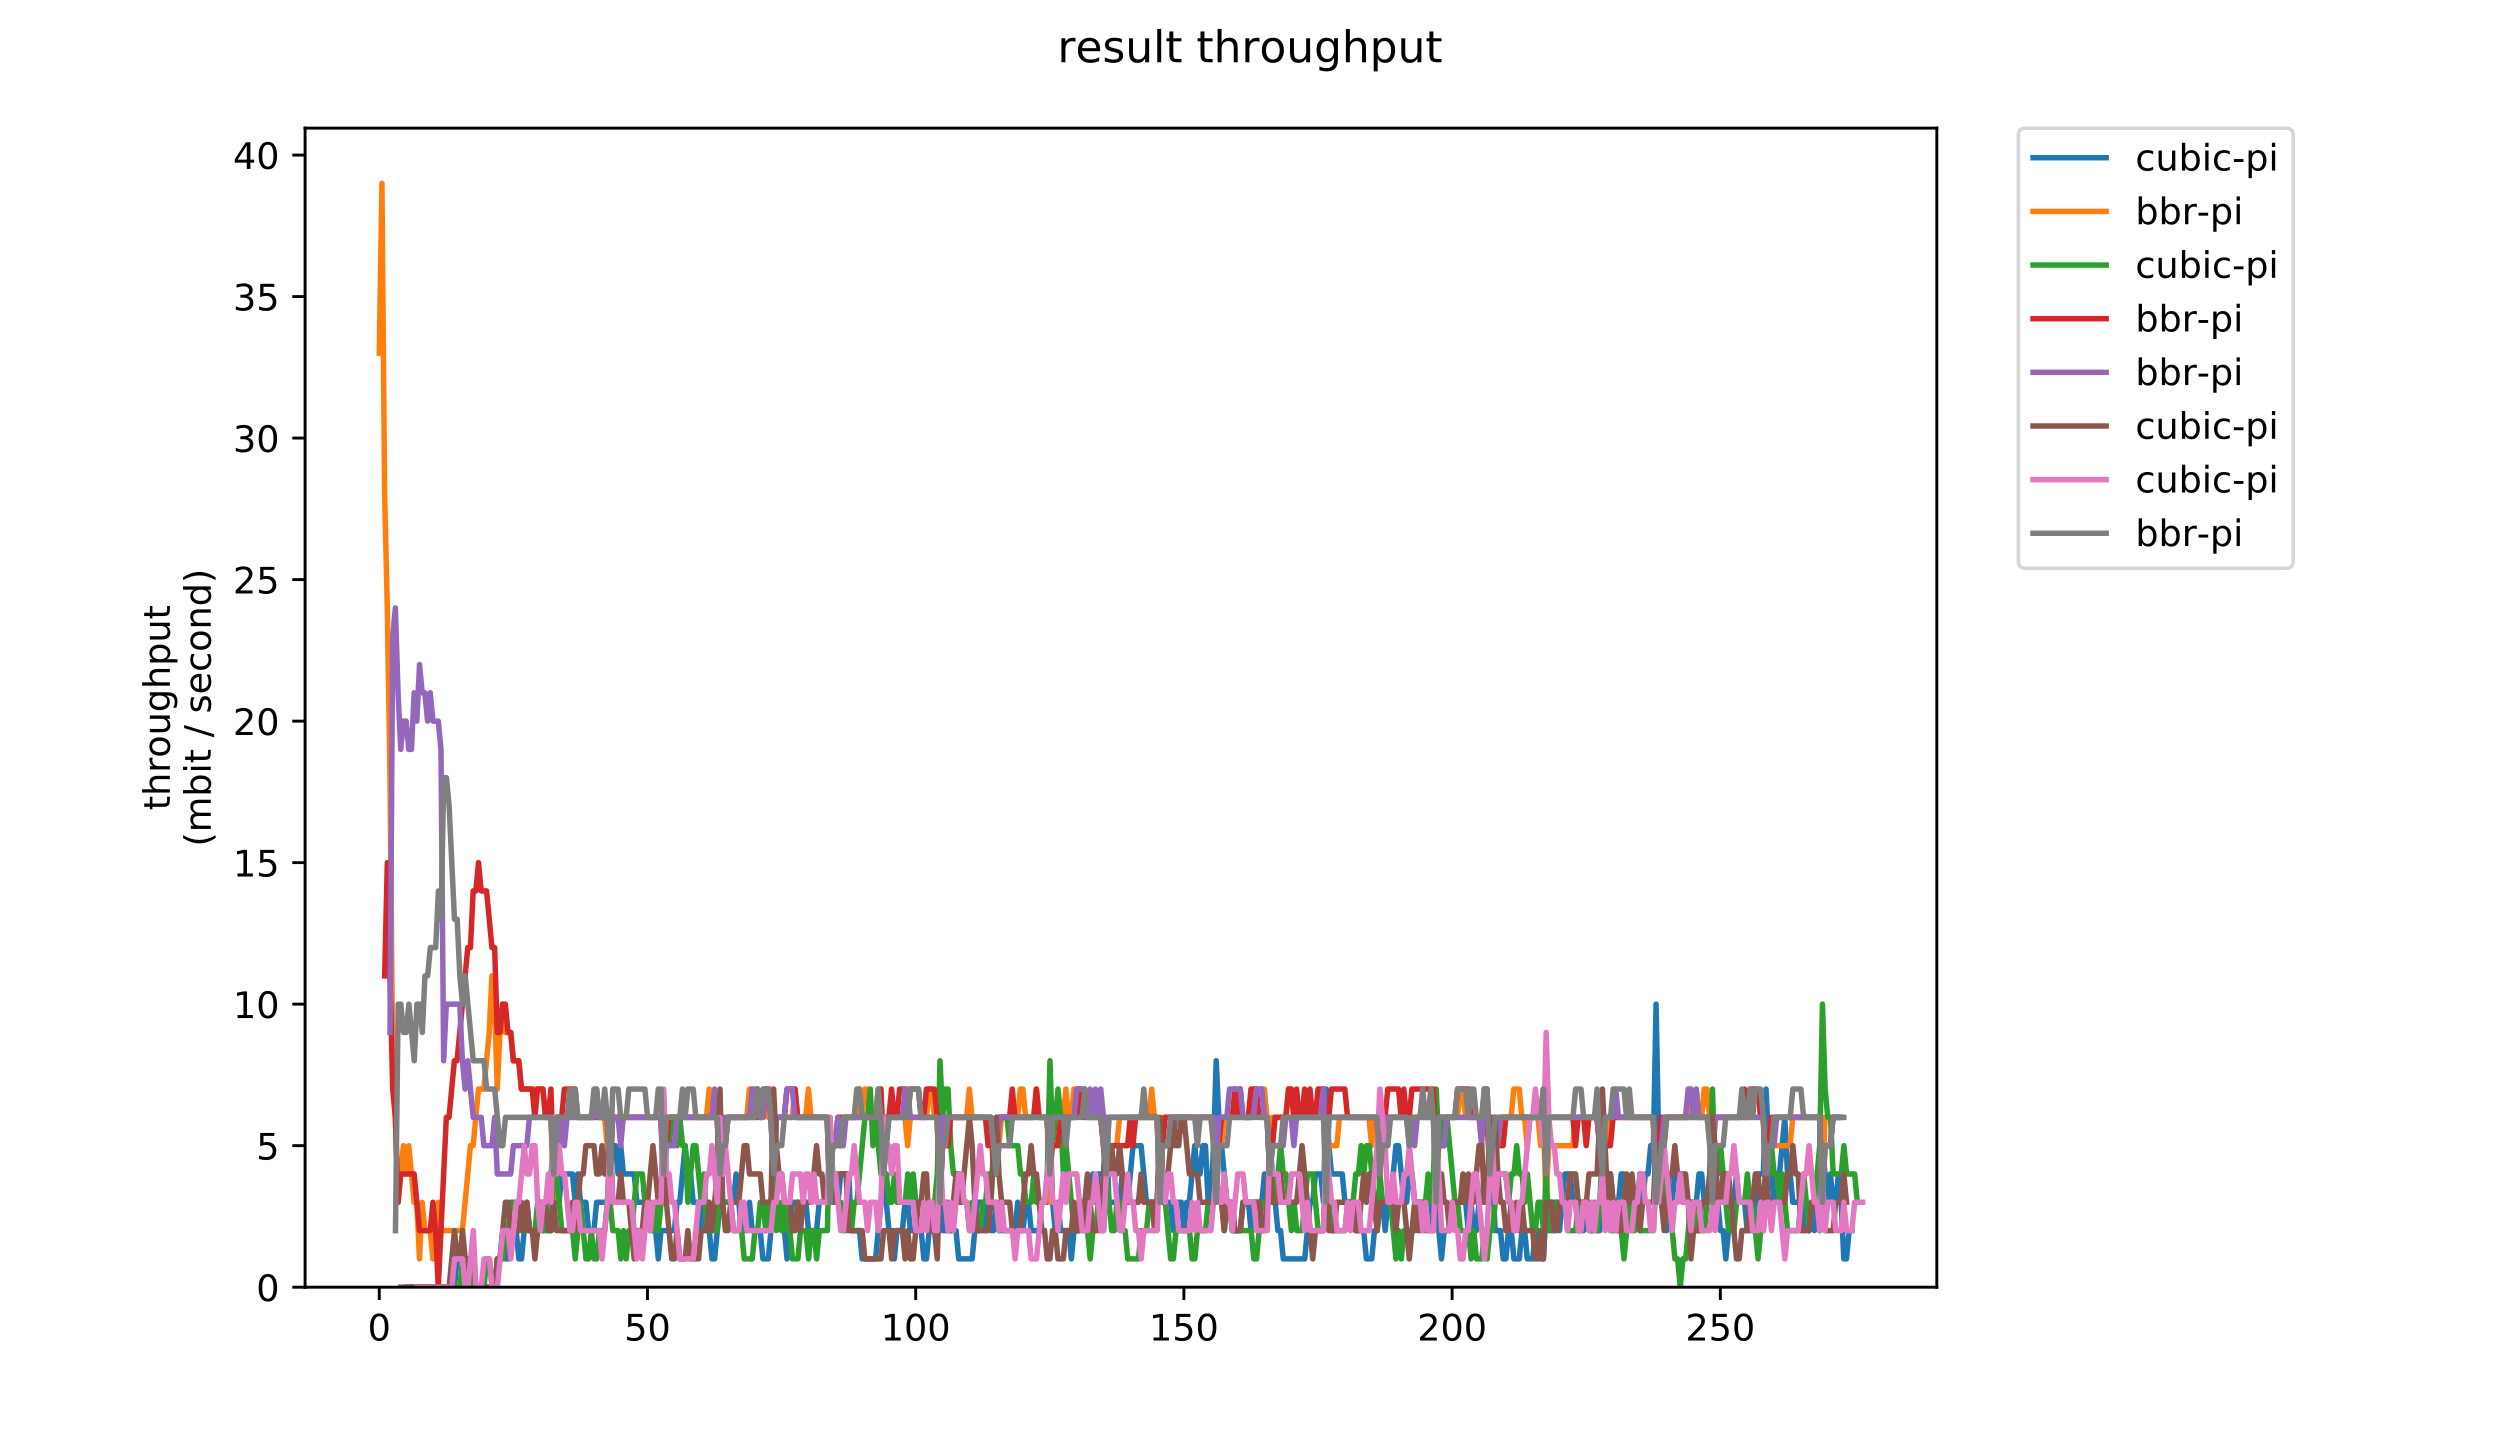 <?xml version="1.0" encoding="utf-8" standalone="no"?>
<!DOCTYPE svg PUBLIC "-//W3C//DTD SVG 1.1//EN"
  "http://www.w3.org/Graphics/SVG/1.1/DTD/svg11.dtd">
<!-- Created with matplotlib (https://matplotlib.org/) -->
<svg height="396pt" version="1.1" viewBox="0 0 684 396" width="684pt" xmlns="http://www.w3.org/2000/svg" xmlns:xlink="http://www.w3.org/1999/xlink">
 <defs>
  <style type="text/css">
*{stroke-linecap:butt;stroke-linejoin:round;}
  </style>
 </defs>
 <g id="figure_1">
  <g id="patch_1">
   <path d="M 0 396 
L 684 396 
L 684 0 
L 0 0 
z
" style="fill:#ffffff;"/>
  </g>
  <g id="axes_1">
   <g id="patch_2">
    <path d="M 83.472 352.174 
L 529.913 352.174 
L 529.913 35.062 
L 83.472 35.062 
z
" style="fill:#ffffff;"/>
   </g>
   <g id="matplotlib.axis_1">
    <g id="xtick_1">
     <g id="line2d_1">
      <defs>
       <path d="M 0 0 
L 0 3.5 
" id="mdb99a8b811" style="stroke:#000000;stroke-width:0.8;"/>
      </defs>
      <g>
       <use style="stroke:#000000;stroke-width:0.8;" x="103.765" xlink:href="#mdb99a8b811" y="352.174"/>
      </g>
     </g>
     <g id="text_1">
      <!-- 0 -->
      <defs>
       <path d="M 31.781 66.406 
Q 24.172 66.406 20.328 58.906 
Q 16.5 51.422 16.5 36.375 
Q 16.5 21.391 20.328 13.891 
Q 24.172 6.391 31.781 6.391 
Q 39.453 6.391 43.281 13.891 
Q 47.125 21.391 47.125 36.375 
Q 47.125 51.422 43.281 58.906 
Q 39.453 66.406 31.781 66.406 
z
M 31.781 74.219 
Q 44.047 74.219 50.516 64.516 
Q 56.984 54.828 56.984 36.375 
Q 56.984 17.969 50.516 8.266 
Q 44.047 -1.422 31.781 -1.422 
Q 19.531 -1.422 13.062 8.266 
Q 6.594 17.969 6.594 36.375 
Q 6.594 54.828 13.062 64.516 
Q 19.531 74.219 31.781 74.219 
z
" id="DejaVuSans-48"/>
      </defs>
      <g transform="translate(100.584 366.773)scale(0.1 -0.1)">
       <use xlink:href="#DejaVuSans-48"/>
      </g>
     </g>
    </g>
    <g id="xtick_2">
     <g id="line2d_2">
      <g>
       <use style="stroke:#000000;stroke-width:0.8;" x="177.148" xlink:href="#mdb99a8b811" y="352.174"/>
      </g>
     </g>
     <g id="text_2">
      <!-- 50 -->
      <defs>
       <path d="M 10.797 72.906 
L 49.516 72.906 
L 49.516 64.594 
L 19.828 64.594 
L 19.828 46.734 
Q 21.969 47.469 24.109 47.828 
Q 26.266 48.188 28.422 48.188 
Q 40.625 48.188 47.75 41.5 
Q 54.891 34.812 54.891 23.391 
Q 54.891 11.625 47.562 5.094 
Q 40.234 -1.422 26.906 -1.422 
Q 22.312 -1.422 17.547 -0.641 
Q 12.797 0.141 7.719 1.703 
L 7.719 11.625 
Q 12.109 9.234 16.797 8.062 
Q 21.484 6.891 26.703 6.891 
Q 35.156 6.891 40.078 11.328 
Q 45.016 15.766 45.016 23.391 
Q 45.016 31 40.078 35.438 
Q 35.156 39.891 26.703 39.891 
Q 22.75 39.891 18.812 39.016 
Q 14.891 38.141 10.797 36.281 
z
" id="DejaVuSans-53"/>
      </defs>
      <g transform="translate(170.786 366.773)scale(0.1 -0.1)">
       <use xlink:href="#DejaVuSans-53"/>
       <use x="63.623" xlink:href="#DejaVuSans-48"/>
      </g>
     </g>
    </g>
    <g id="xtick_3">
     <g id="line2d_3">
      <g>
       <use style="stroke:#000000;stroke-width:0.8;" x="250.532" xlink:href="#mdb99a8b811" y="352.174"/>
      </g>
     </g>
     <g id="text_3">
      <!-- 100 -->
      <defs>
       <path d="M 12.406 8.297 
L 28.516 8.297 
L 28.516 63.922 
L 10.984 60.406 
L 10.984 69.391 
L 28.422 72.906 
L 38.281 72.906 
L 38.281 8.297 
L 54.391 8.297 
L 54.391 0 
L 12.406 0 
z
" id="DejaVuSans-49"/>
      </defs>
      <g transform="translate(240.988 366.773)scale(0.1 -0.1)">
       <use xlink:href="#DejaVuSans-49"/>
       <use x="63.623" xlink:href="#DejaVuSans-48"/>
       <use x="127.246" xlink:href="#DejaVuSans-48"/>
      </g>
     </g>
    </g>
    <g id="xtick_4">
     <g id="line2d_4">
      <g>
       <use style="stroke:#000000;stroke-width:0.8;" x="323.915" xlink:href="#mdb99a8b811" y="352.174"/>
      </g>
     </g>
     <g id="text_4">
      <!-- 150 -->
      <g transform="translate(314.371 366.773)scale(0.1 -0.1)">
       <use xlink:href="#DejaVuSans-49"/>
       <use x="63.623" xlink:href="#DejaVuSans-53"/>
       <use x="127.246" xlink:href="#DejaVuSans-48"/>
      </g>
     </g>
    </g>
    <g id="xtick_5">
     <g id="line2d_5">
      <g>
       <use style="stroke:#000000;stroke-width:0.8;" x="397.298" xlink:href="#mdb99a8b811" y="352.174"/>
      </g>
     </g>
     <g id="text_5">
      <!-- 200 -->
      <defs>
       <path d="M 19.188 8.297 
L 53.609 8.297 
L 53.609 0 
L 7.328 0 
L 7.328 8.297 
Q 12.938 14.109 22.625 23.891 
Q 32.328 33.688 34.812 36.531 
Q 39.547 41.844 41.422 45.531 
Q 43.312 49.219 43.312 52.781 
Q 43.312 58.594 39.234 62.25 
Q 35.156 65.922 28.609 65.922 
Q 23.969 65.922 18.812 64.312 
Q 13.672 62.703 7.812 59.422 
L 7.812 69.391 
Q 13.766 71.781 18.938 73 
Q 24.125 74.219 28.422 74.219 
Q 39.75 74.219 46.484 68.547 
Q 53.219 62.891 53.219 53.422 
Q 53.219 48.922 51.531 44.891 
Q 49.859 40.875 45.406 35.406 
Q 44.188 33.984 37.641 27.219 
Q 31.109 20.453 19.188 8.297 
z
" id="DejaVuSans-50"/>
      </defs>
      <g transform="translate(387.755 366.773)scale(0.1 -0.1)">
       <use xlink:href="#DejaVuSans-50"/>
       <use x="63.623" xlink:href="#DejaVuSans-48"/>
       <use x="127.246" xlink:href="#DejaVuSans-48"/>
      </g>
     </g>
    </g>
    <g id="xtick_6">
     <g id="line2d_6">
      <g>
       <use style="stroke:#000000;stroke-width:0.8;" x="470.682" xlink:href="#mdb99a8b811" y="352.174"/>
      </g>
     </g>
     <g id="text_6">
      <!-- 250 -->
      <g transform="translate(461.138 366.773)scale(0.1 -0.1)">
       <use xlink:href="#DejaVuSans-50"/>
       <use x="63.623" xlink:href="#DejaVuSans-53"/>
       <use x="127.246" xlink:href="#DejaVuSans-48"/>
      </g>
     </g>
    </g>
   </g>
   <g id="matplotlib.axis_2">
    <g id="ytick_1">
     <g id="line2d_7">
      <defs>
       <path d="M 0 0 
L -3.5 0 
" id="m1d6348db24" style="stroke:#000000;stroke-width:0.8;"/>
      </defs>
      <g>
       <use style="stroke:#000000;stroke-width:0.8;" x="83.472" xlink:href="#m1d6348db24" y="352.174"/>
      </g>
     </g>
     <g id="text_7">
      <!-- 0 -->
      <g transform="translate(70.11 355.973)scale(0.1 -0.1)">
       <use xlink:href="#DejaVuSans-48"/>
      </g>
     </g>
    </g>
    <g id="ytick_2">
     <g id="line2d_8">
      <g>
       <use style="stroke:#000000;stroke-width:0.8;" x="83.472" xlink:href="#m1d6348db24" y="313.455"/>
      </g>
     </g>
     <g id="text_8">
      <!-- 5 -->
      <g transform="translate(70.11 317.254)scale(0.1 -0.1)">
       <use xlink:href="#DejaVuSans-53"/>
      </g>
     </g>
    </g>
    <g id="ytick_3">
     <g id="line2d_9">
      <g>
       <use style="stroke:#000000;stroke-width:0.8;" x="83.472" xlink:href="#m1d6348db24" y="274.735"/>
      </g>
     </g>
     <g id="text_9">
      <!-- 10 -->
      <g transform="translate(63.747 278.535)scale(0.1 -0.1)">
       <use xlink:href="#DejaVuSans-49"/>
       <use x="63.623" xlink:href="#DejaVuSans-48"/>
      </g>
     </g>
    </g>
    <g id="ytick_4">
     <g id="line2d_10">
      <g>
       <use style="stroke:#000000;stroke-width:0.8;" x="83.472" xlink:href="#m1d6348db24" y="236.016"/>
      </g>
     </g>
     <g id="text_10">
      <!-- 15 -->
      <g transform="translate(63.747 239.815)scale(0.1 -0.1)">
       <use xlink:href="#DejaVuSans-49"/>
       <use x="63.623" xlink:href="#DejaVuSans-53"/>
      </g>
     </g>
    </g>
    <g id="ytick_5">
     <g id="line2d_11">
      <g>
       <use style="stroke:#000000;stroke-width:0.8;" x="83.472" xlink:href="#m1d6348db24" y="197.297"/>
      </g>
     </g>
     <g id="text_11">
      <!-- 20 -->
      <g transform="translate(63.747 201.096)scale(0.1 -0.1)">
       <use xlink:href="#DejaVuSans-50"/>
       <use x="63.623" xlink:href="#DejaVuSans-48"/>
      </g>
     </g>
    </g>
    <g id="ytick_6">
     <g id="line2d_12">
      <g>
       <use style="stroke:#000000;stroke-width:0.8;" x="83.472" xlink:href="#m1d6348db24" y="158.577"/>
      </g>
     </g>
     <g id="text_12">
      <!-- 25 -->
      <g transform="translate(63.747 162.377)scale(0.1 -0.1)">
       <use xlink:href="#DejaVuSans-50"/>
       <use x="63.623" xlink:href="#DejaVuSans-53"/>
      </g>
     </g>
    </g>
    <g id="ytick_7">
     <g id="line2d_13">
      <g>
       <use style="stroke:#000000;stroke-width:0.8;" x="83.472" xlink:href="#m1d6348db24" y="119.858"/>
      </g>
     </g>
     <g id="text_13">
      <!-- 30 -->
      <defs>
       <path d="M 40.578 39.312 
Q 47.656 37.797 51.625 33 
Q 55.609 28.219 55.609 21.188 
Q 55.609 10.406 48.188 4.484 
Q 40.766 -1.422 27.094 -1.422 
Q 22.516 -1.422 17.656 -0.516 
Q 12.797 0.391 7.625 2.203 
L 7.625 11.719 
Q 11.719 9.328 16.594 8.109 
Q 21.484 6.891 26.812 6.891 
Q 36.078 6.891 40.938 10.547 
Q 45.797 14.203 45.797 21.188 
Q 45.797 27.641 41.281 31.266 
Q 36.766 34.906 28.719 34.906 
L 20.219 34.906 
L 20.219 43.016 
L 29.109 43.016 
Q 36.375 43.016 40.234 45.922 
Q 44.094 48.828 44.094 54.297 
Q 44.094 59.906 40.109 62.906 
Q 36.141 65.922 28.719 65.922 
Q 24.656 65.922 20.016 65.031 
Q 15.375 64.156 9.812 62.312 
L 9.812 71.094 
Q 15.438 72.656 20.344 73.438 
Q 25.25 74.219 29.594 74.219 
Q 40.828 74.219 47.359 69.109 
Q 53.906 64.016 53.906 55.328 
Q 53.906 49.266 50.438 45.094 
Q 46.969 40.922 40.578 39.312 
z
" id="DejaVuSans-51"/>
      </defs>
      <g transform="translate(63.747 123.657)scale(0.1 -0.1)">
       <use xlink:href="#DejaVuSans-51"/>
       <use x="63.623" xlink:href="#DejaVuSans-48"/>
      </g>
     </g>
    </g>
    <g id="ytick_8">
     <g id="line2d_14">
      <g>
       <use style="stroke:#000000;stroke-width:0.8;" x="83.472" xlink:href="#m1d6348db24" y="81.139"/>
      </g>
     </g>
     <g id="text_14">
      <!-- 35 -->
      <g transform="translate(63.747 84.938)scale(0.1 -0.1)">
       <use xlink:href="#DejaVuSans-51"/>
       <use x="63.623" xlink:href="#DejaVuSans-53"/>
      </g>
     </g>
    </g>
    <g id="ytick_9">
     <g id="line2d_15">
      <g>
       <use style="stroke:#000000;stroke-width:0.8;" x="83.472" xlink:href="#m1d6348db24" y="42.419"/>
      </g>
     </g>
     <g id="text_15">
      <!-- 40 -->
      <defs>
       <path d="M 37.797 64.312 
L 12.891 25.391 
L 37.797 25.391 
z
M 35.203 72.906 
L 47.609 72.906 
L 47.609 25.391 
L 58.016 25.391 
L 58.016 17.188 
L 47.609 17.188 
L 47.609 0 
L 37.797 0 
L 37.797 17.188 
L 4.891 17.188 
L 4.891 26.703 
z
" id="DejaVuSans-52"/>
      </defs>
      <g transform="translate(63.747 46.218)scale(0.1 -0.1)">
       <use xlink:href="#DejaVuSans-52"/>
       <use x="63.623" xlink:href="#DejaVuSans-48"/>
      </g>
     </g>
    </g>
    <g id="text_16">
     <!-- throughput -->
     <defs>
      <path d="M 18.312 70.219 
L 18.312 54.688 
L 36.812 54.688 
L 36.812 47.703 
L 18.312 47.703 
L 18.312 18.016 
Q 18.312 11.328 20.141 9.422 
Q 21.969 7.516 27.594 7.516 
L 36.812 7.516 
L 36.812 0 
L 27.594 0 
Q 17.188 0 13.234 3.875 
Q 9.281 7.766 9.281 18.016 
L 9.281 47.703 
L 2.688 47.703 
L 2.688 54.688 
L 9.281 54.688 
L 9.281 70.219 
z
" id="DejaVuSans-116"/>
      <path d="M 54.891 33.016 
L 54.891 0 
L 45.906 0 
L 45.906 32.719 
Q 45.906 40.484 42.875 44.328 
Q 39.844 48.188 33.797 48.188 
Q 26.516 48.188 22.312 43.547 
Q 18.109 38.922 18.109 30.906 
L 18.109 0 
L 9.078 0 
L 9.078 75.984 
L 18.109 75.984 
L 18.109 46.188 
Q 21.344 51.125 25.703 53.562 
Q 30.078 56 35.797 56 
Q 45.219 56 50.047 50.172 
Q 54.891 44.344 54.891 33.016 
z
" id="DejaVuSans-104"/>
      <path d="M 41.109 46.297 
Q 39.594 47.172 37.812 47.578 
Q 36.031 48 33.891 48 
Q 26.266 48 22.188 43.047 
Q 18.109 38.094 18.109 28.812 
L 18.109 0 
L 9.078 0 
L 9.078 54.688 
L 18.109 54.688 
L 18.109 46.188 
Q 20.953 51.172 25.484 53.578 
Q 30.031 56 36.531 56 
Q 37.453 56 38.578 55.875 
Q 39.703 55.766 41.062 55.516 
z
" id="DejaVuSans-114"/>
      <path d="M 30.609 48.391 
Q 23.391 48.391 19.188 42.75 
Q 14.984 37.109 14.984 27.297 
Q 14.984 17.484 19.156 11.844 
Q 23.344 6.203 30.609 6.203 
Q 37.797 6.203 41.984 11.859 
Q 46.188 17.531 46.188 27.297 
Q 46.188 37.016 41.984 42.703 
Q 37.797 48.391 30.609 48.391 
z
M 30.609 56 
Q 42.328 56 49.016 48.375 
Q 55.719 40.766 55.719 27.297 
Q 55.719 13.875 49.016 6.219 
Q 42.328 -1.422 30.609 -1.422 
Q 18.844 -1.422 12.172 6.219 
Q 5.516 13.875 5.516 27.297 
Q 5.516 40.766 12.172 48.375 
Q 18.844 56 30.609 56 
z
" id="DejaVuSans-111"/>
      <path d="M 8.5 21.578 
L 8.5 54.688 
L 17.484 54.688 
L 17.484 21.922 
Q 17.484 14.156 20.5 10.266 
Q 23.531 6.391 29.594 6.391 
Q 36.859 6.391 41.078 11.031 
Q 45.312 15.672 45.312 23.688 
L 45.312 54.688 
L 54.297 54.688 
L 54.297 0 
L 45.312 0 
L 45.312 8.406 
Q 42.047 3.422 37.719 1 
Q 33.406 -1.422 27.688 -1.422 
Q 18.266 -1.422 13.375 4.438 
Q 8.5 10.297 8.5 21.578 
z
M 31.109 56 
z
" id="DejaVuSans-117"/>
      <path d="M 45.406 27.984 
Q 45.406 37.75 41.375 43.109 
Q 37.359 48.484 30.078 48.484 
Q 22.859 48.484 18.828 43.109 
Q 14.797 37.75 14.797 27.984 
Q 14.797 18.266 18.828 12.891 
Q 22.859 7.516 30.078 7.516 
Q 37.359 7.516 41.375 12.891 
Q 45.406 18.266 45.406 27.984 
z
M 54.391 6.781 
Q 54.391 -7.172 48.188 -13.984 
Q 42 -20.797 29.203 -20.797 
Q 24.469 -20.797 20.266 -20.094 
Q 16.062 -19.391 12.109 -17.922 
L 12.109 -9.188 
Q 16.062 -11.328 19.922 -12.344 
Q 23.781 -13.375 27.781 -13.375 
Q 36.625 -13.375 41.016 -8.766 
Q 45.406 -4.156 45.406 5.172 
L 45.406 9.625 
Q 42.625 4.781 38.281 2.391 
Q 33.938 0 27.875 0 
Q 17.828 0 11.672 7.656 
Q 5.516 15.328 5.516 27.984 
Q 5.516 40.672 11.672 48.328 
Q 17.828 56 27.875 56 
Q 33.938 56 38.281 53.609 
Q 42.625 51.219 45.406 46.391 
L 45.406 54.688 
L 54.391 54.688 
z
" id="DejaVuSans-103"/>
      <path d="M 18.109 8.203 
L 18.109 -20.797 
L 9.078 -20.797 
L 9.078 54.688 
L 18.109 54.688 
L 18.109 46.391 
Q 20.953 51.266 25.266 53.625 
Q 29.594 56 35.594 56 
Q 45.562 56 51.781 48.094 
Q 58.016 40.188 58.016 27.297 
Q 58.016 14.406 51.781 6.484 
Q 45.562 -1.422 35.594 -1.422 
Q 29.594 -1.422 25.266 0.953 
Q 20.953 3.328 18.109 8.203 
z
M 48.688 27.297 
Q 48.688 37.203 44.609 42.844 
Q 40.531 48.484 33.406 48.484 
Q 26.266 48.484 22.188 42.844 
Q 18.109 37.203 18.109 27.297 
Q 18.109 17.391 22.188 11.75 
Q 26.266 6.109 33.406 6.109 
Q 40.531 6.109 44.609 11.75 
Q 48.688 17.391 48.688 27.297 
z
" id="DejaVuSans-112"/>
     </defs>
     <g transform="translate(46.47 221.675)rotate(-90)scale(0.1 -0.1)">
      <use xlink:href="#DejaVuSans-116"/>
      <use x="39.209" xlink:href="#DejaVuSans-104"/>
      <use x="102.588" xlink:href="#DejaVuSans-114"/>
      <use x="143.67" xlink:href="#DejaVuSans-111"/>
      <use x="204.852" xlink:href="#DejaVuSans-117"/>
      <use x="268.23" xlink:href="#DejaVuSans-103"/>
      <use x="331.707" xlink:href="#DejaVuSans-104"/>
      <use x="395.086" xlink:href="#DejaVuSans-112"/>
      <use x="458.562" xlink:href="#DejaVuSans-117"/>
      <use x="521.941" xlink:href="#DejaVuSans-116"/>
     </g>
     <!-- (mbit / second) -->
     <defs>
      <path d="M 31 75.875 
Q 24.469 64.656 21.281 53.656 
Q 18.109 42.672 18.109 31.391 
Q 18.109 20.125 21.312 9.062 
Q 24.516 -2 31 -13.188 
L 23.188 -13.188 
Q 15.875 -1.703 12.234 9.375 
Q 8.594 20.453 8.594 31.391 
Q 8.594 42.281 12.203 53.312 
Q 15.828 64.359 23.188 75.875 
z
" id="DejaVuSans-40"/>
      <path d="M 52 44.188 
Q 55.375 50.25 60.062 53.125 
Q 64.75 56 71.094 56 
Q 79.641 56 84.281 50.016 
Q 88.922 44.047 88.922 33.016 
L 88.922 0 
L 79.891 0 
L 79.891 32.719 
Q 79.891 40.578 77.094 44.375 
Q 74.312 48.188 68.609 48.188 
Q 61.625 48.188 57.562 43.547 
Q 53.516 38.922 53.516 30.906 
L 53.516 0 
L 44.484 0 
L 44.484 32.719 
Q 44.484 40.625 41.703 44.406 
Q 38.922 48.188 33.109 48.188 
Q 26.219 48.188 22.156 43.531 
Q 18.109 38.875 18.109 30.906 
L 18.109 0 
L 9.078 0 
L 9.078 54.688 
L 18.109 54.688 
L 18.109 46.188 
Q 21.188 51.219 25.484 53.609 
Q 29.781 56 35.688 56 
Q 41.656 56 45.828 52.969 
Q 50 49.953 52 44.188 
z
" id="DejaVuSans-109"/>
      <path d="M 48.688 27.297 
Q 48.688 37.203 44.609 42.844 
Q 40.531 48.484 33.406 48.484 
Q 26.266 48.484 22.188 42.844 
Q 18.109 37.203 18.109 27.297 
Q 18.109 17.391 22.188 11.75 
Q 26.266 6.109 33.406 6.109 
Q 40.531 6.109 44.609 11.75 
Q 48.688 17.391 48.688 27.297 
z
M 18.109 46.391 
Q 20.953 51.266 25.266 53.625 
Q 29.594 56 35.594 56 
Q 45.562 56 51.781 48.094 
Q 58.016 40.188 58.016 27.297 
Q 58.016 14.406 51.781 6.484 
Q 45.562 -1.422 35.594 -1.422 
Q 29.594 -1.422 25.266 0.953 
Q 20.953 3.328 18.109 8.203 
L 18.109 0 
L 9.078 0 
L 9.078 75.984 
L 18.109 75.984 
z
" id="DejaVuSans-98"/>
      <path d="M 9.422 54.688 
L 18.406 54.688 
L 18.406 0 
L 9.422 0 
z
M 9.422 75.984 
L 18.406 75.984 
L 18.406 64.594 
L 9.422 64.594 
z
" id="DejaVuSans-105"/>
      <path id="DejaVuSans-32"/>
      <path d="M 25.391 72.906 
L 33.688 72.906 
L 8.297 -9.281 
L 0 -9.281 
z
" id="DejaVuSans-47"/>
      <path d="M 44.281 53.078 
L 44.281 44.578 
Q 40.484 46.531 36.375 47.5 
Q 32.281 48.484 27.875 48.484 
Q 21.188 48.484 17.844 46.438 
Q 14.5 44.391 14.5 40.281 
Q 14.5 37.156 16.891 35.375 
Q 19.281 33.594 26.516 31.984 
L 29.594 31.297 
Q 39.156 29.25 43.188 25.516 
Q 47.219 21.781 47.219 15.094 
Q 47.219 7.469 41.188 3.016 
Q 35.156 -1.422 24.609 -1.422 
Q 20.219 -1.422 15.453 -0.562 
Q 10.688 0.297 5.422 2 
L 5.422 11.281 
Q 10.406 8.688 15.234 7.391 
Q 20.062 6.109 24.812 6.109 
Q 31.156 6.109 34.562 8.281 
Q 37.984 10.453 37.984 14.406 
Q 37.984 18.062 35.516 20.016 
Q 33.062 21.969 24.703 23.781 
L 21.578 24.516 
Q 13.234 26.266 9.516 29.906 
Q 5.812 33.547 5.812 39.891 
Q 5.812 47.609 11.281 51.797 
Q 16.75 56 26.812 56 
Q 31.781 56 36.172 55.266 
Q 40.578 54.547 44.281 53.078 
z
" id="DejaVuSans-115"/>
      <path d="M 56.203 29.594 
L 56.203 25.203 
L 14.891 25.203 
Q 15.484 15.922 20.484 11.062 
Q 25.484 6.203 34.422 6.203 
Q 39.594 6.203 44.453 7.469 
Q 49.312 8.734 54.109 11.281 
L 54.109 2.781 
Q 49.266 0.734 44.188 -0.344 
Q 39.109 -1.422 33.891 -1.422 
Q 20.797 -1.422 13.156 6.188 
Q 5.516 13.812 5.516 26.812 
Q 5.516 40.234 12.766 48.109 
Q 20.016 56 32.328 56 
Q 43.359 56 49.781 48.891 
Q 56.203 41.797 56.203 29.594 
z
M 47.219 32.234 
Q 47.125 39.594 43.094 43.984 
Q 39.062 48.391 32.422 48.391 
Q 24.906 48.391 20.391 44.141 
Q 15.875 39.891 15.188 32.172 
z
" id="DejaVuSans-101"/>
      <path d="M 48.781 52.594 
L 48.781 44.188 
Q 44.969 46.297 41.141 47.344 
Q 37.312 48.391 33.406 48.391 
Q 24.656 48.391 19.812 42.844 
Q 14.984 37.312 14.984 27.297 
Q 14.984 17.281 19.812 11.734 
Q 24.656 6.203 33.406 6.203 
Q 37.312 6.203 41.141 7.25 
Q 44.969 8.297 48.781 10.406 
L 48.781 2.094 
Q 45.016 0.344 40.984 -0.531 
Q 36.969 -1.422 32.422 -1.422 
Q 20.062 -1.422 12.781 6.344 
Q 5.516 14.109 5.516 27.297 
Q 5.516 40.672 12.859 48.328 
Q 20.219 56 33.016 56 
Q 37.156 56 41.109 55.141 
Q 45.062 54.297 48.781 52.594 
z
" id="DejaVuSans-99"/>
      <path d="M 54.891 33.016 
L 54.891 0 
L 45.906 0 
L 45.906 32.719 
Q 45.906 40.484 42.875 44.328 
Q 39.844 48.188 33.797 48.188 
Q 26.516 48.188 22.312 43.547 
Q 18.109 38.922 18.109 30.906 
L 18.109 0 
L 9.078 0 
L 9.078 54.688 
L 18.109 54.688 
L 18.109 46.188 
Q 21.344 51.125 25.703 53.562 
Q 30.078 56 35.797 56 
Q 45.219 56 50.047 50.172 
Q 54.891 44.344 54.891 33.016 
z
" id="DejaVuSans-110"/>
      <path d="M 45.406 46.391 
L 45.406 75.984 
L 54.391 75.984 
L 54.391 0 
L 45.406 0 
L 45.406 8.203 
Q 42.578 3.328 38.25 0.953 
Q 33.938 -1.422 27.875 -1.422 
Q 17.969 -1.422 11.734 6.484 
Q 5.516 14.406 5.516 27.297 
Q 5.516 40.188 11.734 48.094 
Q 17.969 56 27.875 56 
Q 33.938 56 38.25 53.625 
Q 42.578 51.266 45.406 46.391 
z
M 14.797 27.297 
Q 14.797 17.391 18.875 11.75 
Q 22.953 6.109 30.078 6.109 
Q 37.203 6.109 41.297 11.75 
Q 45.406 17.391 45.406 27.297 
Q 45.406 37.203 41.297 42.844 
Q 37.203 48.484 30.078 48.484 
Q 22.953 48.484 18.875 42.844 
Q 14.797 37.203 14.797 27.297 
z
" id="DejaVuSans-100"/>
      <path d="M 8.016 75.875 
L 15.828 75.875 
Q 23.141 64.359 26.781 53.312 
Q 30.422 42.281 30.422 31.391 
Q 30.422 20.453 26.781 9.375 
Q 23.141 -1.703 15.828 -13.188 
L 8.016 -13.188 
Q 14.5 -2 17.703 9.062 
Q 20.906 20.125 20.906 31.391 
Q 20.906 42.672 17.703 53.656 
Q 14.5 64.656 8.016 75.875 
z
" id="DejaVuSans-41"/>
     </defs>
     <g transform="translate(57.668 231.609)rotate(-90)scale(0.1 -0.1)">
      <use xlink:href="#DejaVuSans-40"/>
      <use x="39.014" xlink:href="#DejaVuSans-109"/>
      <use x="136.426" xlink:href="#DejaVuSans-98"/>
      <use x="199.902" xlink:href="#DejaVuSans-105"/>
      <use x="227.686" xlink:href="#DejaVuSans-116"/>
      <use x="266.895" xlink:href="#DejaVuSans-32"/>
      <use x="298.682" xlink:href="#DejaVuSans-47"/>
      <use x="332.373" xlink:href="#DejaVuSans-32"/>
      <use x="364.16" xlink:href="#DejaVuSans-115"/>
      <use x="416.26" xlink:href="#DejaVuSans-101"/>
      <use x="477.783" xlink:href="#DejaVuSans-99"/>
      <use x="532.764" xlink:href="#DejaVuSans-111"/>
      <use x="593.945" xlink:href="#DejaVuSans-110"/>
      <use x="657.324" xlink:href="#DejaVuSans-100"/>
      <use x="720.801" xlink:href="#DejaVuSans-41"/>
     </g>
    </g>
   </g>
   <g id="line2d_16">
    <path clip-path="url(#p50ccacdc9d)" d="M 111.133 352.174 
L 124.342 352.174 
L 125.076 344.43 
L 128.011 344.43 
L 128.745 352.174 
L 129.479 344.43 
L 130.212 352.174 
L 135.349 352.174 
L 136.083 344.43 
L 136.817 344.43 
L 137.551 336.686 
L 138.285 344.43 
L 139.018 344.43 
L 139.752 336.686 
L 141.22 336.686 
L 141.954 344.43 
L 142.688 344.43 
L 144.155 328.943 
L 144.889 336.686 
L 147.091 336.686 
L 147.824 328.943 
L 148.558 336.686 
L 149.292 328.943 
L 150.026 328.943 
L 151.494 313.455 
L 152.227 328.943 
L 152.961 328.943 
L 153.695 321.199 
L 156.63 321.199 
L 157.364 328.943 
L 158.098 321.199 
L 158.832 328.943 
L 160.3 328.943 
L 161.033 336.686 
L 162.501 336.686 
L 163.235 328.943 
L 166.17 328.943 
L 166.904 313.455 
L 168.372 313.455 
L 169.106 321.199 
L 169.839 313.455 
L 170.573 321.199 
L 173.509 321.199 
L 174.242 328.943 
L 177.178 328.943 
L 177.912 336.686 
L 179.379 336.686 
L 180.113 344.43 
L 180.847 336.686 
L 184.516 336.686 
L 185.25 328.943 
L 185.984 328.943 
L 187.451 313.455 
L 188.185 321.199 
L 188.919 321.199 
L 189.653 328.943 
L 191.121 328.943 
L 191.854 336.686 
L 192.588 328.943 
L 193.322 328.943 
L 194.79 344.43 
L 195.524 344.43 
L 196.991 328.943 
L 200.66 328.943 
L 201.394 321.199 
L 202.862 336.686 
L 204.33 336.686 
L 205.063 328.943 
L 205.797 336.686 
L 207.999 336.686 
L 208.733 344.43 
L 210.2 344.43 
L 210.934 336.686 
L 211.668 313.455 
L 212.402 328.943 
L 213.136 328.943 
L 213.869 336.686 
L 214.603 336.686 
L 215.337 344.43 
L 216.805 328.943 
L 220.474 328.943 
L 221.208 336.686 
L 223.409 336.686 
L 224.143 328.943 
L 226.345 328.943 
L 227.078 313.455 
L 227.812 328.943 
L 229.28 328.943 
L 230.014 321.199 
L 232.215 321.199 
L 232.949 336.686 
L 235.151 336.686 
L 235.884 344.43 
L 239.554 344.43 
L 241.755 321.199 
L 243.223 336.686 
L 243.957 336.686 
L 244.69 344.43 
L 245.424 336.686 
L 246.892 336.686 
L 247.626 328.943 
L 248.36 328.943 
L 249.093 336.686 
L 252.029 336.686 
L 252.763 344.43 
L 253.496 344.43 
L 254.23 336.686 
L 254.964 336.686 
L 255.698 328.943 
L 256.432 328.943 
L 257.166 321.199 
L 257.899 336.686 
L 261.569 336.686 
L 262.302 344.43 
L 265.972 344.43 
L 267.439 328.943 
L 268.907 328.943 
L 269.641 336.686 
L 270.375 328.943 
L 271.108 336.686 
L 271.842 336.686 
L 272.576 328.943 
L 273.31 336.686 
L 277.713 336.686 
L 278.447 328.943 
L 279.181 336.686 
L 279.914 336.686 
L 280.648 328.943 
L 281.382 328.943 
L 282.116 336.686 
L 284.317 336.686 
L 285.051 328.943 
L 286.519 328.943 
L 287.253 305.711 
L 287.987 328.943 
L 288.72 336.686 
L 289.454 328.943 
L 290.188 336.686 
L 292.39 336.686 
L 293.123 344.43 
L 293.857 336.686 
L 295.325 336.686 
L 296.059 328.943 
L 296.793 336.686 
L 297.526 328.943 
L 298.26 328.943 
L 298.994 321.199 
L 299.728 328.943 
L 300.462 321.199 
L 301.929 321.199 
L 302.663 305.711 
L 303.397 328.943 
L 306.332 328.943 
L 307.066 321.199 
L 307.8 328.943 
L 308.534 328.943 
L 310.002 313.455 
L 312.203 313.455 
L 313.671 328.943 
L 316.606 328.943 
L 317.34 313.455 
L 318.074 328.943 
L 320.275 328.943 
L 321.009 336.686 
L 321.743 328.943 
L 323.211 328.943 
L 323.944 336.686 
L 324.678 328.943 
L 325.412 328.943 
L 326.88 313.455 
L 327.613 321.199 
L 328.347 321.199 
L 329.081 313.455 
L 329.815 313.455 
L 330.549 328.943 
L 331.283 328.943 
L 332.016 313.455 
L 332.75 290.223 
L 333.484 305.711 
L 335.686 328.943 
L 336.419 328.943 
L 337.153 336.686 
L 339.355 336.686 
L 340.089 328.943 
L 341.556 328.943 
L 342.29 336.686 
L 343.024 328.943 
L 345.225 328.943 
L 345.959 321.199 
L 346.693 328.943 
L 347.427 321.199 
L 348.161 328.943 
L 348.895 328.943 
L 349.628 336.686 
L 350.362 336.686 
L 351.096 344.43 
L 356.967 344.43 
L 358.434 328.943 
L 359.168 328.943 
L 359.902 321.199 
L 361.37 321.199 
L 362.104 328.943 
L 362.837 297.967 
L 363.571 313.455 
L 364.305 321.199 
L 367.24 321.199 
L 367.974 328.943 
L 370.176 328.943 
L 370.91 336.686 
L 373.111 336.686 
L 373.845 344.43 
L 375.313 344.43 
L 376.046 336.686 
L 376.78 336.686 
L 377.514 328.943 
L 378.248 328.943 
L 378.982 336.686 
L 379.716 328.943 
L 380.449 328.943 
L 381.917 313.455 
L 382.651 313.455 
L 384.119 328.943 
L 384.852 328.943 
L 385.586 321.199 
L 386.32 321.199 
L 387.054 328.943 
L 388.522 328.943 
L 389.255 336.686 
L 389.989 328.943 
L 391.457 328.943 
L 392.191 336.686 
L 392.925 328.943 
L 394.392 344.43 
L 395.126 336.686 
L 396.594 336.686 
L 397.328 328.943 
L 400.997 328.943 
L 401.731 336.686 
L 402.464 328.943 
L 403.198 336.686 
L 403.932 336.686 
L 404.666 328.943 
L 405.4 328.943 
L 406.134 321.199 
L 406.867 328.943 
L 407.601 328.943 
L 408.335 321.199 
L 409.069 336.686 
L 410.537 336.686 
L 411.27 344.43 
L 412.004 344.43 
L 412.738 336.686 
L 413.472 336.686 
L 414.206 344.43 
L 415.673 344.43 
L 416.407 336.686 
L 417.141 336.686 
L 417.875 344.43 
L 419.343 344.43 
L 420.076 336.686 
L 420.81 336.686 
L 421.544 344.43 
L 422.278 344.43 
L 423.012 328.943 
L 425.947 328.943 
L 426.681 336.686 
L 428.149 321.199 
L 429.616 321.199 
L 430.35 328.943 
L 431.084 328.943 
L 431.818 336.686 
L 433.285 336.686 
L 434.019 328.943 
L 434.753 336.686 
L 437.688 336.686 
L 438.422 328.943 
L 439.156 328.943 
L 439.89 321.199 
L 440.624 321.199 
L 441.358 328.943 
L 442.825 328.943 
L 443.559 321.199 
L 444.293 321.199 
L 445.027 328.943 
L 447.962 328.943 
L 448.696 321.199 
L 449.43 328.943 
L 450.164 321.199 
L 450.897 321.199 
L 451.631 313.455 
L 452.365 313.455 
L 453.099 274.735 
L 453.833 313.455 
L 454.567 328.943 
L 455.3 328.943 
L 456.034 336.686 
L 456.768 328.943 
L 457.502 328.943 
L 458.236 321.199 
L 459.703 321.199 
L 460.437 328.943 
L 464.106 328.943 
L 464.84 321.199 
L 465.574 321.199 
L 466.308 328.943 
L 467.776 328.943 
L 468.509 321.199 
L 469.243 328.943 
L 469.977 328.943 
L 470.711 336.686 
L 471.445 336.686 
L 472.179 344.43 
L 472.912 336.686 
L 473.646 336.686 
L 475.114 321.199 
L 475.848 328.943 
L 477.315 328.943 
L 478.049 336.686 
L 479.517 336.686 
L 480.985 321.199 
L 482.452 321.199 
L 483.186 297.967 
L 483.92 313.455 
L 485.388 328.943 
L 486.121 321.199 
L 486.855 321.199 
L 488.323 305.711 
L 489.057 321.199 
L 489.791 321.199 
L 490.524 328.943 
L 492.726 328.943 
L 493.46 336.686 
L 494.194 328.943 
L 494.927 336.686 
L 495.661 328.943 
L 496.395 336.686 
L 497.129 328.943 
L 497.863 336.686 
L 498.597 313.455 
L 500.064 328.943 
L 500.798 321.199 
L 501.532 328.943 
L 502.266 328.943 
L 503 321.199 
L 503.733 328.943 
L 504.467 344.43 
L 505.201 344.43 
L 505.935 336.686 
L 506.669 336.686 
L 506.669 336.686 
" style="fill:none;stroke:#1f77b4;stroke-linecap:square;stroke-width:1.5;"/>
   </g>
   <g id="line2d_17">
    <path clip-path="url(#p50ccacdc9d)" d="M 103.765 96.626 
L 104.499 50.163 
L 105.233 135.346 
L 105.967 166.321 
L 106.7 212.784 
L 107.434 290.223 
L 108.168 305.711 
L 108.902 328.943 
L 110.37 313.455 
L 111.103 321.199 
L 111.837 313.455 
L 113.305 328.943 
L 114.039 328.943 
L 114.773 344.43 
L 115.506 328.943 
L 116.24 336.686 
L 117.708 336.686 
L 118.442 344.43 
L 119.909 328.943 
L 120.643 336.686 
L 126.514 336.686 
L 128.715 313.455 
L 129.449 313.455 
L 130.917 297.967 
L 132.385 297.967 
L 133.852 282.479 
L 134.586 266.992 
L 135.32 274.735 
L 136.054 297.967 
L 136.788 282.479 
L 137.521 274.735 
L 138.255 282.479 
L 139.723 282.479 
L 140.457 290.223 
L 141.924 290.223 
L 142.658 297.967 
L 148.529 297.967 
L 149.263 305.711 
L 150.73 305.711 
L 151.464 328.943 
L 152.198 305.711 
L 165.407 305.711 
L 166.875 321.199 
L 167.609 305.711 
L 180.818 305.711 
L 181.551 321.199 
L 182.285 305.711 
L 193.293 305.711 
L 194.027 297.967 
L 194.76 305.711 
L 196.228 305.711 
L 196.962 321.199 
L 197.696 313.455 
L 198.43 313.455 
L 199.163 305.711 
L 204.3 305.711 
L 205.034 297.967 
L 205.768 297.967 
L 206.502 305.711 
L 207.236 297.967 
L 207.969 305.711 
L 208.703 305.711 
L 209.437 297.967 
L 210.171 305.711 
L 210.905 297.967 
L 211.639 321.199 
L 212.372 305.711 
L 216.775 305.711 
L 217.509 297.967 
L 218.243 305.711 
L 220.445 305.711 
L 221.178 297.967 
L 221.912 305.711 
L 226.315 305.711 
L 227.049 328.943 
L 227.783 313.455 
L 228.517 313.455 
L 229.251 305.711 
L 234.387 305.711 
L 235.121 297.967 
L 235.855 305.711 
L 236.589 297.967 
L 237.323 297.967 
L 238.057 305.711 
L 239.524 305.711 
L 240.258 297.967 
L 240.992 297.967 
L 241.726 321.199 
L 242.46 305.711 
L 247.596 305.711 
L 248.33 313.455 
L 249.064 305.711 
L 253.467 305.711 
L 254.201 297.967 
L 254.935 297.967 
L 255.669 305.711 
L 256.402 305.711 
L 257.136 328.943 
L 257.87 313.455 
L 259.338 313.455 
L 260.072 305.711 
L 264.475 305.711 
L 265.208 297.967 
L 265.942 305.711 
L 271.079 305.711 
L 272.547 321.199 
L 274.014 305.711 
L 278.417 305.711 
L 279.151 297.967 
L 279.885 297.967 
L 280.619 305.711 
L 282.82 305.711 
L 283.554 297.967 
L 284.288 305.711 
L 286.49 305.711 
L 287.223 328.943 
L 287.957 305.711 
L 290.892 305.711 
L 291.626 297.967 
L 292.36 305.711 
L 293.094 305.711 
L 293.828 297.967 
L 296.763 297.967 
L 297.497 305.711 
L 301.166 305.711 
L 302.634 321.199 
L 303.368 313.455 
L 305.569 313.455 
L 306.303 305.711 
L 314.375 305.711 
L 315.109 297.967 
L 315.843 305.711 
L 316.577 305.711 
L 317.31 321.199 
L 318.044 305.711 
L 331.987 305.711 
L 332.721 328.943 
L 333.455 313.455 
L 334.189 313.455 
L 334.922 305.711 
L 342.261 305.711 
L 342.995 297.967 
L 345.93 297.967 
L 346.664 305.711 
L 347.398 321.199 
L 348.131 305.711 
L 351.801 305.711 
L 352.534 297.967 
L 353.268 297.967 
L 354.002 305.711 
L 361.34 305.711 
L 362.074 297.967 
L 362.808 328.943 
L 363.542 313.455 
L 365.743 313.455 
L 366.477 305.711 
L 374.549 305.711 
L 375.283 313.455 
L 376.017 305.711 
L 376.751 305.711 
L 377.485 321.199 
L 378.219 313.455 
L 378.952 313.455 
L 379.686 305.711 
L 392.161 305.711 
L 392.895 328.943 
L 393.629 313.455 
L 394.363 313.455 
L 395.097 305.711 
L 398.766 305.711 
L 399.5 297.967 
L 400.234 297.967 
L 400.967 305.711 
L 405.37 305.711 
L 406.104 297.967 
L 406.838 297.967 
L 407.572 313.455 
L 409.773 313.455 
L 410.507 305.711 
L 413.443 305.711 
L 414.176 297.967 
L 415.644 297.967 
L 416.378 305.711 
L 417.112 305.711 
L 417.846 313.455 
L 418.579 305.711 
L 420.781 305.711 
L 421.515 313.455 
L 422.249 305.711 
L 422.982 328.943 
L 423.716 313.455 
L 430.321 313.455 
L 431.055 305.711 
L 436.925 305.711 
L 438.393 321.199 
L 439.127 305.711 
L 439.861 313.455 
L 440.594 305.711 
L 452.336 305.711 
L 453.07 328.943 
L 453.803 313.455 
L 455.271 313.455 
L 456.005 305.711 
L 461.876 305.711 
L 462.609 297.967 
L 463.343 305.711 
L 464.077 297.967 
L 464.811 305.711 
L 465.545 305.711 
L 466.279 297.967 
L 467.012 297.967 
L 467.746 305.711 
L 468.48 321.199 
L 469.214 305.711 
L 482.423 305.711 
L 483.157 321.199 
L 483.891 313.455 
L 489.761 313.455 
L 490.495 305.711 
L 497.833 305.711 
L 498.567 328.943 
L 499.301 305.711 
L 502.236 305.711 
L 502.236 305.711 
" style="fill:none;stroke:#ff7f0e;stroke-linecap:square;stroke-width:1.5;"/>
   </g>
   <g id="line2d_18">
    <path clip-path="url(#p50ccacdc9d)" d="M 112.622 352.174 
L 125.831 352.174 
L 126.565 344.43 
L 128.767 344.43 
L 129.501 352.174 
L 132.436 352.174 
L 133.17 344.43 
L 133.904 344.43 
L 134.637 352.174 
L 135.371 352.174 
L 136.105 344.43 
L 137.573 344.43 
L 138.307 336.686 
L 139.04 336.686 
L 139.774 328.943 
L 141.976 328.943 
L 142.71 336.686 
L 146.379 336.686 
L 147.113 328.943 
L 147.846 328.943 
L 148.58 336.686 
L 150.782 336.686 
L 151.516 313.455 
L 153.717 336.686 
L 156.652 336.686 
L 157.386 344.43 
L 158.854 328.943 
L 160.322 344.43 
L 161.055 344.43 
L 161.789 336.686 
L 162.523 344.43 
L 163.257 344.43 
L 163.991 336.686 
L 165.458 336.686 
L 166.192 328.943 
L 166.926 328.943 
L 167.66 336.686 
L 169.128 336.686 
L 169.861 344.43 
L 170.595 336.686 
L 171.329 344.43 
L 172.063 336.686 
L 172.797 336.686 
L 174.264 321.199 
L 175.732 321.199 
L 176.466 328.943 
L 177.934 328.943 
L 178.667 336.686 
L 179.401 328.943 
L 180.135 336.686 
L 180.869 328.943 
L 181.603 305.711 
L 182.337 313.455 
L 183.07 313.455 
L 183.804 305.711 
L 184.538 305.711 
L 185.272 313.455 
L 186.006 305.711 
L 186.74 313.455 
L 187.473 313.455 
L 188.207 328.943 
L 189.675 313.455 
L 190.409 313.455 
L 191.876 328.943 
L 192.61 321.199 
L 193.344 336.686 
L 196.279 336.686 
L 197.013 321.199 
L 197.747 328.943 
L 199.949 328.943 
L 200.682 336.686 
L 202.884 336.686 
L 203.618 344.43 
L 205.819 344.43 
L 206.553 336.686 
L 207.287 336.686 
L 208.021 328.943 
L 208.755 328.943 
L 209.488 336.686 
L 210.222 328.943 
L 210.956 328.943 
L 211.69 321.199 
L 212.424 336.686 
L 213.158 328.943 
L 213.891 336.686 
L 214.625 328.943 
L 215.359 336.686 
L 216.093 336.686 
L 216.827 344.43 
L 218.294 344.43 
L 219.028 336.686 
L 220.496 336.686 
L 221.23 344.43 
L 221.964 336.686 
L 222.697 336.686 
L 223.431 344.43 
L 224.165 336.686 
L 226.367 336.686 
L 227.1 305.711 
L 227.834 321.199 
L 228.568 321.199 
L 229.302 328.943 
L 230.036 328.943 
L 230.77 336.686 
L 231.503 336.686 
L 232.237 328.943 
L 232.971 336.686 
L 233.705 328.943 
L 234.439 328.943 
L 236.64 305.711 
L 237.374 305.711 
L 238.108 297.967 
L 238.842 313.455 
L 239.576 305.711 
L 241.043 321.199 
L 242.511 321.199 
L 243.245 328.943 
L 243.979 328.943 
L 244.712 321.199 
L 245.446 328.943 
L 247.648 328.943 
L 248.382 321.199 
L 249.115 328.943 
L 249.849 321.199 
L 250.583 328.943 
L 253.518 328.943 
L 254.252 336.686 
L 254.986 328.943 
L 255.72 328.943 
L 256.454 321.199 
L 257.188 290.223 
L 257.921 305.711 
L 258.655 297.967 
L 259.389 297.967 
L 260.123 313.455 
L 260.857 321.199 
L 262.324 321.199 
L 263.058 328.943 
L 264.526 328.943 
L 265.26 336.686 
L 265.994 328.943 
L 266.727 328.943 
L 267.461 336.686 
L 268.195 336.686 
L 268.929 328.943 
L 269.663 328.943 
L 270.397 321.199 
L 271.13 328.943 
L 271.864 313.455 
L 272.598 305.711 
L 275.533 305.711 
L 276.267 313.455 
L 278.469 313.455 
L 279.203 321.199 
L 279.936 321.199 
L 280.67 328.943 
L 282.138 328.943 
L 282.872 321.199 
L 283.606 328.943 
L 285.807 328.943 
L 286.541 321.199 
L 287.275 290.223 
L 288.009 313.455 
L 289.476 297.967 
L 290.21 305.711 
L 290.944 321.199 
L 291.678 313.455 
L 293.879 336.686 
L 295.347 336.686 
L 296.081 328.943 
L 296.815 336.686 
L 297.548 336.686 
L 298.282 344.43 
L 299.016 336.686 
L 299.75 336.686 
L 300.484 328.943 
L 301.218 336.686 
L 301.951 336.686 
L 302.685 321.199 
L 304.153 336.686 
L 304.887 336.686 
L 305.621 328.943 
L 306.354 328.943 
L 307.088 336.686 
L 307.822 336.686 
L 308.556 344.43 
L 311.491 344.43 
L 312.225 336.686 
L 313.693 336.686 
L 314.427 328.943 
L 316.628 328.943 
L 317.362 313.455 
L 320.297 344.43 
L 321.031 344.43 
L 321.765 336.686 
L 325.434 336.686 
L 326.168 344.43 
L 326.902 344.43 
L 327.636 336.686 
L 329.837 336.686 
L 330.571 328.943 
L 332.039 328.943 
L 332.772 321.199 
L 333.506 328.943 
L 334.24 328.943 
L 334.974 336.686 
L 335.708 328.943 
L 336.442 328.943 
L 337.175 336.686 
L 342.312 336.686 
L 343.046 344.43 
L 343.78 344.43 
L 345.248 328.943 
L 346.715 328.943 
L 347.449 313.455 
L 348.917 328.943 
L 350.384 313.455 
L 351.118 321.199 
L 351.852 321.199 
L 353.32 336.686 
L 354.053 328.943 
L 354.787 336.686 
L 356.255 336.686 
L 357.723 321.199 
L 359.19 321.199 
L 360.658 336.686 
L 362.126 336.686 
L 362.859 313.455 
L 363.593 328.943 
L 364.327 336.686 
L 367.996 336.686 
L 368.73 328.943 
L 370.198 328.943 
L 370.932 321.199 
L 371.665 321.199 
L 372.399 313.455 
L 373.133 321.199 
L 373.867 313.455 
L 374.601 313.455 
L 376.802 336.686 
L 377.536 321.199 
L 378.27 328.943 
L 380.471 328.943 
L 381.939 344.43 
L 382.673 336.686 
L 383.407 344.43 
L 384.141 336.686 
L 387.076 336.686 
L 387.81 328.943 
L 390.011 328.943 
L 390.745 321.199 
L 391.479 328.943 
L 392.213 321.199 
L 392.947 297.967 
L 393.68 313.455 
L 394.414 305.711 
L 395.148 313.455 
L 395.882 305.711 
L 398.083 328.943 
L 398.817 328.943 
L 399.551 336.686 
L 401.753 336.686 
L 402.486 344.43 
L 403.22 336.686 
L 403.954 344.43 
L 405.422 344.43 
L 406.156 336.686 
L 406.889 344.43 
L 407.623 336.686 
L 408.357 336.686 
L 409.825 321.199 
L 412.026 321.199 
L 412.76 328.943 
L 413.494 321.199 
L 414.228 321.199 
L 414.962 313.455 
L 415.695 321.199 
L 416.429 321.199 
L 417.163 328.943 
L 417.897 321.199 
L 419.365 336.686 
L 420.098 336.686 
L 420.832 328.943 
L 421.566 328.943 
L 422.3 336.686 
L 423.034 321.199 
L 423.768 336.686 
L 425.235 336.686 
L 425.969 328.943 
L 428.171 328.943 
L 428.904 336.686 
L 431.106 336.686 
L 431.84 328.943 
L 434.775 328.943 
L 435.509 336.686 
L 436.243 328.943 
L 436.977 336.686 
L 437.71 328.943 
L 438.444 313.455 
L 439.178 328.943 
L 439.912 328.943 
L 440.646 336.686 
L 443.581 336.686 
L 444.315 344.43 
L 445.783 328.943 
L 446.516 336.686 
L 447.25 336.686 
L 447.984 328.943 
L 448.718 336.686 
L 452.387 336.686 
L 453.121 321.199 
L 453.855 328.943 
L 454.589 321.199 
L 455.322 328.943 
L 456.056 321.199 
L 458.258 344.43 
L 458.992 344.43 
L 459.725 352.174 
L 460.459 344.43 
L 461.193 344.43 
L 462.661 328.943 
L 463.395 328.943 
L 464.128 336.686 
L 466.33 336.686 
L 467.798 321.199 
L 468.531 297.967 
L 469.265 321.199 
L 469.999 321.199 
L 470.733 313.455 
L 472.934 336.686 
L 474.402 336.686 
L 475.136 328.943 
L 477.337 328.943 
L 478.071 321.199 
L 478.805 328.943 
L 479.539 328.943 
L 481.007 344.43 
L 481.74 336.686 
L 482.474 336.686 
L 483.208 313.455 
L 483.942 321.199 
L 484.676 313.455 
L 485.41 321.199 
L 486.143 321.199 
L 486.877 328.943 
L 487.611 321.199 
L 489.079 336.686 
L 492.014 336.686 
L 493.482 321.199 
L 494.949 336.686 
L 495.683 328.943 
L 496.417 328.943 
L 497.885 313.455 
L 498.619 274.735 
L 499.352 297.967 
L 500.086 305.711 
L 500.82 305.711 
L 501.554 321.199 
L 503.755 321.199 
L 504.489 313.455 
L 505.223 321.199 
L 507.425 321.199 
L 508.158 328.943 
L 508.158 328.943 
" style="fill:none;stroke:#2ca02c;stroke-linecap:square;stroke-width:1.5;"/>
   </g>
   <g id="line2d_19">
    <path clip-path="url(#p50ccacdc9d)" d="M 105.239 266.992 
L 105.972 236.016 
L 107.44 297.967 
L 108.174 305.711 
L 108.908 328.943 
L 109.642 321.199 
L 113.311 321.199 
L 114.778 336.686 
L 117.714 336.686 
L 118.448 328.943 
L 119.181 336.686 
L 119.915 352.174 
L 122.117 305.711 
L 122.851 305.711 
L 124.318 290.223 
L 125.052 290.223 
L 127.987 259.248 
L 128.721 259.248 
L 129.455 243.76 
L 130.189 243.76 
L 130.923 236.016 
L 131.657 243.76 
L 133.124 243.76 
L 134.592 259.248 
L 135.326 259.248 
L 136.06 282.479 
L 136.793 282.479 
L 137.527 274.735 
L 138.261 274.735 
L 138.995 282.479 
L 139.729 282.479 
L 140.463 290.223 
L 141.93 290.223 
L 142.664 297.967 
L 145.599 297.967 
L 146.333 305.711 
L 147.067 297.967 
L 148.535 297.967 
L 149.269 305.711 
L 150.002 305.711 
L 150.736 297.967 
L 151.47 321.199 
L 152.204 305.711 
L 153.672 305.711 
L 154.405 297.967 
L 157.341 297.967 
L 158.075 305.711 
L 166.147 305.711 
L 166.881 321.199 
L 167.614 305.711 
L 180.823 305.711 
L 181.557 321.199 
L 183.025 305.711 
L 196.234 305.711 
L 196.968 328.943 
L 197.702 313.455 
L 198.435 313.455 
L 199.169 305.711 
L 208.709 305.711 
L 209.443 297.967 
L 210.177 297.967 
L 210.911 305.711 
L 211.644 321.199 
L 212.378 305.711 
L 214.58 305.711 
L 215.314 297.967 
L 217.515 297.967 
L 218.249 305.711 
L 226.321 305.711 
L 227.055 328.943 
L 227.789 313.455 
L 228.523 313.455 
L 229.256 305.711 
L 240.264 305.711 
L 240.998 297.967 
L 241.732 313.455 
L 242.465 305.711 
L 243.199 305.711 
L 243.933 297.967 
L 244.667 305.711 
L 245.401 305.711 
L 246.135 297.967 
L 247.602 297.967 
L 248.336 305.711 
L 249.07 297.967 
L 251.271 297.967 
L 252.005 305.711 
L 252.739 305.711 
L 253.473 297.967 
L 255.674 297.967 
L 256.408 305.711 
L 257.142 328.943 
L 257.876 313.455 
L 258.61 305.711 
L 259.344 313.455 
L 260.077 305.711 
L 269.617 305.711 
L 270.351 313.455 
L 271.085 305.711 
L 271.819 321.199 
L 272.553 321.199 
L 273.286 305.711 
L 276.222 305.711 
L 276.956 297.967 
L 277.689 305.711 
L 282.826 305.711 
L 283.56 297.967 
L 284.294 305.711 
L 286.495 305.711 
L 287.229 321.199 
L 287.963 313.455 
L 289.431 313.455 
L 290.165 305.711 
L 294.568 305.711 
L 295.301 297.967 
L 296.035 305.711 
L 301.172 305.711 
L 302.64 321.199 
L 303.374 313.455 
L 308.51 313.455 
L 309.244 305.711 
L 309.978 313.455 
L 310.712 305.711 
L 316.583 305.711 
L 317.316 328.943 
L 318.05 313.455 
L 318.784 305.711 
L 331.993 305.711 
L 332.727 321.199 
L 334.195 305.711 
L 337.13 305.711 
L 337.864 297.967 
L 338.598 305.711 
L 339.331 297.967 
L 340.065 305.711 
L 341.533 305.711 
L 342.267 297.967 
L 343.734 297.967 
L 344.468 305.711 
L 346.67 305.711 
L 347.404 321.199 
L 348.871 305.711 
L 351.807 305.711 
L 352.54 297.967 
L 353.274 297.967 
L 354.008 305.711 
L 354.742 297.967 
L 355.476 305.711 
L 356.21 305.711 
L 356.943 297.967 
L 357.677 305.711 
L 358.411 297.967 
L 359.145 305.711 
L 359.879 305.711 
L 360.612 297.967 
L 362.08 297.967 
L 362.814 321.199 
L 363.548 305.711 
L 364.282 297.967 
L 367.951 297.967 
L 368.685 305.711 
L 376.757 305.711 
L 377.491 321.199 
L 378.224 305.711 
L 378.958 305.711 
L 379.692 297.967 
L 382.627 297.967 
L 383.361 305.711 
L 384.095 297.967 
L 384.829 305.711 
L 385.563 305.711 
L 386.297 297.967 
L 392.167 297.967 
L 392.901 321.199 
L 393.635 305.711 
L 398.038 305.711 
L 398.772 297.967 
L 401.707 297.967 
L 402.441 305.711 
L 406.844 305.711 
L 407.578 321.199 
L 408.312 321.199 
L 409.045 313.455 
L 411.247 313.455 
L 411.981 305.711 
L 421.521 305.711 
L 422.254 297.967 
L 422.988 321.199 
L 423.722 305.711 
L 430.327 305.711 
L 431.06 313.455 
L 431.794 305.711 
L 433.262 305.711 
L 433.996 313.455 
L 434.73 305.711 
L 436.931 305.711 
L 438.399 321.199 
L 439.133 313.455 
L 440.6 313.455 
L 441.334 305.711 
L 452.342 305.711 
L 453.075 328.943 
L 453.809 313.455 
L 454.543 305.711 
L 467.752 305.711 
L 468.486 321.199 
L 469.22 305.711 
L 476.558 305.711 
L 477.292 297.967 
L 478.026 305.711 
L 478.76 297.967 
L 480.961 297.967 
L 481.695 305.711 
L 482.429 305.711 
L 483.163 321.199 
L 484.63 305.711 
L 497.839 305.711 
L 498.573 328.943 
L 499.307 313.455 
L 500.775 313.455 
L 501.508 305.711 
L 502.976 305.711 
L 502.976 305.711 
" style="fill:none;stroke:#d62728;stroke-linecap:square;stroke-width:1.5;"/>
   </g>
   <g id="line2d_20">
    <path clip-path="url(#p50ccacdc9d)" d="M 106.708 282.479 
L 107.442 174.065 
L 108.175 166.321 
L 108.909 189.553 
L 109.643 205.041 
L 110.377 197.297 
L 111.111 197.297 
L 111.845 205.041 
L 112.578 205.041 
L 113.312 189.553 
L 114.046 197.297 
L 114.78 181.809 
L 115.514 189.553 
L 116.248 189.553 
L 116.981 197.297 
L 117.715 189.553 
L 118.449 197.297 
L 119.917 197.297 
L 120.651 205.041 
L 121.384 290.223 
L 122.118 274.735 
L 125.787 274.735 
L 126.521 290.223 
L 127.255 297.967 
L 127.989 290.223 
L 129.457 305.711 
L 131.658 305.711 
L 132.392 313.455 
L 134.593 313.455 
L 135.327 305.711 
L 136.061 321.199 
L 139.73 321.199 
L 140.464 313.455 
L 144.133 313.455 
L 144.867 305.711 
L 150.738 305.711 
L 151.472 321.199 
L 152.205 313.455 
L 152.939 313.455 
L 153.673 305.711 
L 154.407 313.455 
L 155.141 305.711 
L 162.479 305.711 
L 163.213 297.967 
L 163.947 305.711 
L 166.148 305.711 
L 166.882 321.199 
L 167.616 305.711 
L 169.084 305.711 
L 169.817 313.455 
L 170.551 305.711 
L 180.825 305.711 
L 181.559 328.943 
L 182.293 313.455 
L 184.494 313.455 
L 185.228 305.711 
L 194.768 305.711 
L 195.502 297.967 
L 196.235 305.711 
L 196.969 321.199 
L 197.703 305.711 
L 205.041 305.711 
L 205.775 297.967 
L 207.243 297.967 
L 207.977 305.711 
L 208.711 305.711 
L 209.444 297.967 
L 210.178 297.967 
L 210.912 305.711 
L 211.646 321.199 
L 212.38 305.711 
L 214.581 305.711 
L 215.315 297.967 
L 216.783 297.967 
L 217.517 305.711 
L 226.323 305.711 
L 227.056 328.943 
L 227.79 313.455 
L 228.524 313.455 
L 229.258 305.711 
L 229.992 313.455 
L 230.726 313.455 
L 231.459 305.711 
L 240.999 305.711 
L 241.733 321.199 
L 243.201 305.711 
L 246.87 305.711 
L 247.604 297.967 
L 248.338 297.967 
L 249.071 305.711 
L 256.41 305.711 
L 257.144 328.943 
L 257.877 305.711 
L 271.086 305.711 
L 272.554 321.199 
L 273.288 305.711 
L 286.497 305.711 
L 287.231 321.199 
L 287.965 305.711 
L 293.835 305.711 
L 294.569 297.967 
L 296.771 297.967 
L 297.504 305.711 
L 298.238 297.967 
L 298.972 305.711 
L 299.706 297.967 
L 300.44 305.711 
L 301.173 297.967 
L 301.907 305.711 
L 302.641 321.199 
L 303.375 305.711 
L 316.584 305.711 
L 317.318 328.943 
L 318.052 313.455 
L 320.987 313.455 
L 321.721 305.711 
L 331.994 305.711 
L 332.728 321.199 
L 333.462 305.711 
L 335.664 305.711 
L 336.397 297.967 
L 339.333 297.967 
L 340.067 305.711 
L 343.002 305.711 
L 343.736 297.967 
L 345.203 297.967 
L 345.937 305.711 
L 346.671 305.711 
L 347.405 321.199 
L 348.139 313.455 
L 351.074 313.455 
L 351.808 305.711 
L 353.276 305.711 
L 354.009 313.455 
L 354.743 305.711 
L 361.348 305.711 
L 362.082 297.967 
L 362.815 328.943 
L 363.549 305.711 
L 376.758 305.711 
L 377.492 321.199 
L 378.96 305.711 
L 384.83 305.711 
L 385.564 313.455 
L 386.298 305.711 
L 387.032 313.455 
L 387.766 305.711 
L 392.169 305.711 
L 392.903 321.199 
L 393.636 313.455 
L 395.104 313.455 
L 395.838 305.711 
L 404.644 305.711 
L 405.378 313.455 
L 406.112 297.967 
L 406.845 297.967 
L 407.579 313.455 
L 408.313 313.455 
L 409.047 305.711 
L 409.781 313.455 
L 410.515 305.711 
L 421.522 305.711 
L 422.256 297.967 
L 422.99 321.199 
L 423.724 305.711 
L 436.933 305.711 
L 438.4 321.199 
L 439.134 305.711 
L 441.336 305.711 
L 442.069 297.967 
L 442.803 305.711 
L 452.343 305.711 
L 453.077 328.943 
L 453.811 313.455 
L 454.545 313.455 
L 455.278 305.711 
L 461.149 305.711 
L 461.883 297.967 
L 462.617 297.967 
L 463.351 305.711 
L 464.084 297.967 
L 464.818 305.711 
L 467.754 305.711 
L 468.487 321.199 
L 469.221 305.711 
L 482.43 305.711 
L 483.164 328.943 
L 483.898 313.455 
L 485.366 313.455 
L 486.099 305.711 
L 497.841 305.711 
L 498.575 328.943 
L 499.308 313.455 
L 500.776 313.455 
L 501.51 305.711 
L 503.711 305.711 
L 503.711 305.711 
" style="fill:none;stroke:#9467bd;stroke-linecap:square;stroke-width:1.5;"/>
   </g>
   <g id="line2d_21">
    <path clip-path="url(#p50ccacdc9d)" d="M 109.667 352.174 
L 122.876 352.174 
L 124.343 336.686 
L 125.077 344.43 
L 125.811 344.43 
L 126.545 336.686 
L 128.012 352.174 
L 135.351 352.174 
L 136.085 344.43 
L 136.818 344.43 
L 138.286 328.943 
L 139.02 328.943 
L 139.754 336.686 
L 141.955 336.686 
L 142.689 328.943 
L 143.423 336.686 
L 144.157 328.943 
L 144.891 336.686 
L 145.624 336.686 
L 146.358 344.43 
L 147.092 336.686 
L 147.826 336.686 
L 148.56 328.943 
L 149.294 328.943 
L 150.027 336.686 
L 150.761 336.686 
L 151.495 328.943 
L 152.229 336.686 
L 155.898 336.686 
L 156.632 328.943 
L 157.366 336.686 
L 158.833 321.199 
L 159.567 321.199 
L 160.301 313.455 
L 162.503 313.455 
L 163.236 321.199 
L 163.97 321.199 
L 164.704 313.455 
L 165.438 321.199 
L 166.172 321.199 
L 166.906 305.711 
L 167.639 328.943 
L 169.107 328.943 
L 169.841 321.199 
L 170.575 328.943 
L 172.042 328.943 
L 173.51 344.43 
L 174.244 336.686 
L 175.712 336.686 
L 176.445 328.943 
L 177.179 328.943 
L 178.647 313.455 
L 180.115 328.943 
L 180.848 328.943 
L 181.582 313.455 
L 182.316 328.943 
L 183.784 344.43 
L 184.518 344.43 
L 185.251 336.686 
L 185.985 344.43 
L 187.453 344.43 
L 188.187 336.686 
L 188.921 344.43 
L 191.122 344.43 
L 191.856 336.686 
L 193.324 336.686 
L 194.057 328.943 
L 194.791 336.686 
L 196.259 321.199 
L 196.993 297.967 
L 197.727 328.943 
L 198.46 336.686 
L 199.194 336.686 
L 199.928 328.943 
L 202.13 328.943 
L 203.597 313.455 
L 204.331 313.455 
L 205.065 321.199 
L 208 321.199 
L 208.734 328.943 
L 210.936 328.943 
L 211.669 297.967 
L 212.403 313.455 
L 213.137 321.199 
L 213.871 321.199 
L 214.605 328.943 
L 216.072 328.943 
L 216.806 336.686 
L 217.54 336.686 
L 218.274 328.943 
L 219.008 336.686 
L 219.742 328.943 
L 221.943 328.943 
L 223.411 313.455 
L 224.145 321.199 
L 224.878 321.199 
L 225.612 328.943 
L 226.346 328.943 
L 227.08 313.455 
L 228.548 328.943 
L 229.281 321.199 
L 231.483 321.199 
L 232.217 336.686 
L 235.886 336.686 
L 236.62 344.43 
L 241.023 344.43 
L 241.757 336.686 
L 243.224 336.686 
L 243.958 344.43 
L 244.692 336.686 
L 246.893 336.686 
L 247.627 344.43 
L 248.361 336.686 
L 249.095 344.43 
L 249.829 344.43 
L 251.296 328.943 
L 252.03 328.943 
L 252.764 321.199 
L 253.498 321.199 
L 254.232 336.686 
L 255.699 336.686 
L 256.433 344.43 
L 257.167 321.199 
L 257.901 328.943 
L 259.369 328.943 
L 260.102 336.686 
L 261.57 321.199 
L 262.304 328.943 
L 263.038 328.943 
L 265.239 305.711 
L 265.973 313.455 
L 266.707 328.943 
L 267.441 336.686 
L 270.376 336.686 
L 271.11 328.943 
L 271.844 313.455 
L 272.577 305.711 
L 273.311 321.199 
L 274.045 328.943 
L 276.247 328.943 
L 276.98 336.686 
L 279.182 336.686 
L 280.65 321.199 
L 281.383 321.199 
L 282.117 313.455 
L 282.851 321.199 
L 283.585 321.199 
L 285.053 336.686 
L 285.786 336.686 
L 286.52 344.43 
L 287.254 344.43 
L 287.988 336.686 
L 288.722 336.686 
L 289.456 344.43 
L 290.923 344.43 
L 291.657 336.686 
L 293.125 336.686 
L 293.859 328.943 
L 294.592 336.686 
L 295.326 328.943 
L 296.06 336.686 
L 297.528 321.199 
L 298.995 336.686 
L 300.463 336.686 
L 302.665 313.455 
L 303.398 321.199 
L 304.132 313.455 
L 304.866 321.199 
L 305.6 321.199 
L 306.334 313.455 
L 307.801 328.943 
L 311.471 328.943 
L 312.204 321.199 
L 312.938 328.943 
L 315.14 328.943 
L 315.874 336.686 
L 316.607 328.943 
L 317.341 305.711 
L 318.075 321.199 
L 319.543 321.199 
L 321.01 305.711 
L 321.744 313.455 
L 322.478 313.455 
L 323.212 305.711 
L 323.946 305.711 
L 325.413 321.199 
L 327.615 321.199 
L 328.349 328.943 
L 332.018 328.943 
L 332.752 321.199 
L 333.486 328.943 
L 334.219 328.943 
L 334.953 336.686 
L 335.687 328.943 
L 337.155 328.943 
L 337.889 336.686 
L 339.356 336.686 
L 340.09 328.943 
L 344.493 328.943 
L 345.227 336.686 
L 345.961 336.686 
L 346.695 328.943 
L 347.428 313.455 
L 348.162 328.943 
L 349.63 328.943 
L 350.364 321.199 
L 351.098 328.943 
L 354.767 328.943 
L 356.234 313.455 
L 359.17 344.43 
L 359.904 336.686 
L 362.105 336.686 
L 362.839 321.199 
L 363.573 336.686 
L 365.04 336.686 
L 365.774 328.943 
L 370.177 328.943 
L 370.911 336.686 
L 371.645 336.686 
L 373.113 321.199 
L 373.846 328.943 
L 374.58 321.199 
L 375.314 321.199 
L 376.782 336.686 
L 377.516 328.943 
L 381.185 328.943 
L 381.919 336.686 
L 382.652 328.943 
L 384.12 328.943 
L 385.588 344.43 
L 387.055 328.943 
L 387.789 336.686 
L 388.523 336.686 
L 389.257 328.943 
L 389.991 336.686 
L 392.192 336.686 
L 392.926 321.199 
L 393.66 328.943 
L 394.394 321.199 
L 395.128 328.943 
L 395.861 328.943 
L 396.595 336.686 
L 397.329 328.943 
L 399.531 328.943 
L 400.264 321.199 
L 400.998 328.943 
L 401.732 321.199 
L 402.466 328.943 
L 403.2 328.943 
L 404.667 313.455 
L 405.401 313.455 
L 406.135 328.943 
L 406.869 328.943 
L 407.603 305.711 
L 409.07 305.711 
L 409.804 321.199 
L 410.538 328.943 
L 411.272 328.943 
L 412.006 336.686 
L 412.74 336.686 
L 413.473 328.943 
L 414.207 336.686 
L 414.941 328.943 
L 415.675 336.686 
L 416.409 328.943 
L 417.143 336.686 
L 419.344 336.686 
L 420.078 344.43 
L 420.812 344.43 
L 421.546 336.686 
L 422.279 344.43 
L 423.013 328.943 
L 424.481 328.943 
L 425.215 336.686 
L 425.949 336.686 
L 426.682 328.943 
L 428.884 328.943 
L 429.618 321.199 
L 431.085 321.199 
L 431.819 328.943 
L 434.021 328.943 
L 434.755 321.199 
L 436.956 321.199 
L 437.69 305.711 
L 438.424 297.967 
L 439.891 328.943 
L 440.625 321.199 
L 441.359 328.943 
L 442.093 328.943 
L 442.827 336.686 
L 443.561 336.686 
L 445.028 321.199 
L 445.762 328.943 
L 446.496 321.199 
L 447.23 328.943 
L 447.964 328.943 
L 448.697 336.686 
L 449.431 328.943 
L 452.367 328.943 
L 453.1 313.455 
L 455.302 336.686 
L 456.77 321.199 
L 457.503 321.199 
L 458.237 313.455 
L 458.971 321.199 
L 461.173 321.199 
L 461.906 328.943 
L 462.64 344.43 
L 463.374 336.686 
L 464.842 336.686 
L 465.576 328.943 
L 467.043 328.943 
L 467.777 321.199 
L 468.511 305.711 
L 469.245 313.455 
L 469.979 328.943 
L 470.712 328.943 
L 471.446 321.199 
L 472.914 321.199 
L 475.115 344.43 
L 475.849 344.43 
L 476.583 336.686 
L 478.051 336.686 
L 478.785 328.943 
L 479.518 328.943 
L 480.252 321.199 
L 480.986 321.199 
L 481.72 328.943 
L 482.454 328.943 
L 483.188 321.199 
L 483.921 328.943 
L 488.324 328.943 
L 489.058 321.199 
L 489.792 321.199 
L 490.526 313.455 
L 491.26 321.199 
L 491.994 321.199 
L 492.727 336.686 
L 494.929 336.686 
L 495.663 328.943 
L 497.13 328.943 
L 497.864 336.686 
L 498.598 328.943 
L 499.332 336.686 
L 501.533 336.686 
L 502.267 328.943 
L 503.735 328.943 
L 504.469 321.199 
L 505.203 328.943 
L 505.203 328.943 
" style="fill:none;stroke:#8c564b;stroke-linecap:square;stroke-width:1.5;"/>
   </g>
   <g id="line2d_22">
    <path clip-path="url(#p50ccacdc9d)" d="M 114.084 352.174 
L 123.624 352.174 
L 124.358 344.43 
L 126.559 344.43 
L 127.293 352.174 
L 128.027 352.174 
L 129.495 336.686 
L 130.229 352.174 
L 131.696 352.174 
L 132.43 344.43 
L 133.898 344.43 
L 134.632 352.174 
L 136.099 352.174 
L 137.567 336.686 
L 139.035 336.686 
L 139.768 344.43 
L 141.236 328.943 
L 141.97 328.943 
L 143.438 313.455 
L 144.171 321.199 
L 144.905 321.199 
L 145.639 313.455 
L 146.373 313.455 
L 147.107 328.943 
L 147.841 336.686 
L 148.574 328.943 
L 149.308 328.943 
L 150.042 321.199 
L 150.776 328.943 
L 151.51 305.711 
L 152.244 321.199 
L 152.977 313.455 
L 153.711 321.199 
L 154.445 321.199 
L 155.913 336.686 
L 156.647 336.686 
L 157.38 328.943 
L 158.114 328.943 
L 158.848 336.686 
L 163.985 336.686 
L 164.719 344.43 
L 166.186 328.943 
L 166.92 313.455 
L 167.654 328.943 
L 172.791 328.943 
L 174.259 344.43 
L 174.992 336.686 
L 175.726 344.43 
L 177.194 328.943 
L 177.928 336.686 
L 178.662 328.943 
L 180.863 328.943 
L 181.597 297.967 
L 182.331 321.199 
L 183.065 321.199 
L 183.798 328.943 
L 184.532 328.943 
L 186 344.43 
L 189.669 344.43 
L 191.137 328.943 
L 192.604 328.943 
L 193.338 321.199 
L 194.072 321.199 
L 194.806 313.455 
L 196.274 328.943 
L 197.007 305.711 
L 197.741 321.199 
L 198.475 313.455 
L 200.677 336.686 
L 202.144 336.686 
L 202.878 328.943 
L 203.612 328.943 
L 204.346 336.686 
L 210.95 336.686 
L 211.684 328.943 
L 212.418 328.943 
L 213.152 321.199 
L 213.886 321.199 
L 214.619 328.943 
L 216.087 328.943 
L 216.821 321.199 
L 219.022 321.199 
L 219.756 328.943 
L 220.49 321.199 
L 221.224 321.199 
L 221.958 328.943 
L 222.692 321.199 
L 223.425 328.943 
L 226.361 328.943 
L 227.095 305.711 
L 227.828 321.199 
L 228.562 321.199 
L 230.03 336.686 
L 230.764 336.686 
L 232.231 321.199 
L 232.965 321.199 
L 233.699 313.455 
L 235.167 328.943 
L 236.634 328.943 
L 237.368 336.686 
L 238.102 328.943 
L 239.57 328.943 
L 240.304 336.686 
L 241.037 328.943 
L 241.771 305.711 
L 242.505 313.455 
L 243.239 313.455 
L 243.973 321.199 
L 244.707 313.455 
L 245.44 313.455 
L 246.174 328.943 
L 249.843 328.943 
L 250.577 336.686 
L 252.045 336.686 
L 252.779 328.943 
L 253.513 336.686 
L 254.246 328.943 
L 254.98 328.943 
L 255.714 336.686 
L 256.448 336.686 
L 257.182 313.455 
L 257.916 328.943 
L 258.649 328.943 
L 259.383 336.686 
L 260.117 328.943 
L 260.851 336.686 
L 262.319 321.199 
L 263.052 321.199 
L 263.786 328.943 
L 264.52 328.943 
L 265.254 336.686 
L 265.988 336.686 
L 268.189 313.455 
L 268.923 321.199 
L 269.657 321.199 
L 270.391 328.943 
L 272.592 328.943 
L 273.326 336.686 
L 274.06 328.943 
L 274.794 336.686 
L 276.995 336.686 
L 277.729 344.43 
L 278.463 336.686 
L 281.398 336.686 
L 282.132 344.43 
L 283.6 344.43 
L 285.067 328.943 
L 285.801 328.943 
L 287.269 313.455 
L 288.003 328.943 
L 288.736 328.943 
L 289.47 336.686 
L 290.938 321.199 
L 291.672 328.943 
L 292.406 321.199 
L 294.607 321.199 
L 296.075 336.686 
L 297.542 336.686 
L 298.276 328.943 
L 299.01 328.943 
L 299.744 321.199 
L 301.212 336.686 
L 301.945 336.686 
L 302.679 321.199 
L 304.881 321.199 
L 306.348 336.686 
L 307.082 336.686 
L 308.55 321.199 
L 309.284 328.943 
L 310.018 328.943 
L 310.751 336.686 
L 311.485 336.686 
L 312.219 344.43 
L 312.953 336.686 
L 316.622 336.686 
L 317.356 313.455 
L 318.824 328.943 
L 319.557 321.199 
L 320.291 321.199 
L 321.025 328.943 
L 321.759 328.943 
L 322.493 336.686 
L 325.428 336.686 
L 326.162 328.943 
L 326.896 336.686 
L 327.63 328.943 
L 328.363 336.686 
L 331.299 336.686 
L 332.766 321.199 
L 333.5 328.943 
L 334.234 328.943 
L 334.968 321.199 
L 335.702 328.943 
L 336.436 328.943 
L 337.169 336.686 
L 338.637 321.199 
L 340.105 321.199 
L 340.839 328.943 
L 343.04 328.943 
L 343.774 336.686 
L 346.709 336.686 
L 347.443 313.455 
L 348.177 321.199 
L 349.645 321.199 
L 350.378 328.943 
L 352.58 328.943 
L 353.314 321.199 
L 355.515 321.199 
L 356.983 336.686 
L 357.717 328.943 
L 358.451 336.686 
L 362.12 336.686 
L 362.854 313.455 
L 364.321 328.943 
L 365.055 328.943 
L 365.789 336.686 
L 367.99 336.686 
L 368.724 328.943 
L 369.458 336.686 
L 370.192 328.943 
L 371.66 328.943 
L 372.393 336.686 
L 374.595 336.686 
L 376.796 313.455 
L 377.53 297.967 
L 378.998 313.455 
L 379.732 328.943 
L 380.466 328.943 
L 381.199 321.199 
L 381.933 328.943 
L 383.401 328.943 
L 384.135 321.199 
L 384.869 321.199 
L 385.602 313.455 
L 387.07 328.943 
L 388.538 328.943 
L 389.272 336.686 
L 390.005 328.943 
L 390.739 336.686 
L 392.207 336.686 
L 392.941 313.455 
L 393.675 321.199 
L 394.408 336.686 
L 396.61 336.686 
L 397.344 328.943 
L 398.078 336.686 
L 398.811 336.686 
L 399.545 344.43 
L 400.279 344.43 
L 401.013 336.686 
L 401.747 336.686 
L 403.214 321.199 
L 403.948 321.199 
L 406.15 344.43 
L 406.884 336.686 
L 407.617 321.199 
L 408.351 313.455 
L 409.085 328.943 
L 409.819 321.199 
L 412.02 321.199 
L 412.754 328.943 
L 413.488 328.943 
L 414.222 336.686 
L 414.956 336.686 
L 415.69 328.943 
L 416.423 328.943 
L 418.625 305.711 
L 419.359 305.711 
L 420.093 297.967 
L 420.826 305.711 
L 421.56 305.711 
L 422.294 313.455 
L 423.028 282.479 
L 423.762 305.711 
L 424.496 313.455 
L 425.229 313.455 
L 425.963 321.199 
L 426.697 321.199 
L 427.431 328.943 
L 428.165 328.943 
L 428.899 336.686 
L 429.632 328.943 
L 431.1 328.943 
L 431.834 336.686 
L 432.568 336.686 
L 433.302 328.943 
L 434.035 328.943 
L 434.769 336.686 
L 435.503 328.943 
L 436.237 336.686 
L 436.971 328.943 
L 437.705 328.943 
L 438.438 321.199 
L 439.172 336.686 
L 439.906 328.943 
L 440.64 336.686 
L 441.374 328.943 
L 442.108 336.686 
L 442.841 328.943 
L 444.309 328.943 
L 445.043 336.686 
L 446.511 336.686 
L 447.244 328.943 
L 447.978 328.943 
L 448.712 321.199 
L 449.446 321.199 
L 450.18 328.943 
L 450.914 328.943 
L 451.647 336.686 
L 452.381 336.686 
L 453.115 321.199 
L 453.849 328.943 
L 455.317 313.455 
L 457.518 336.686 
L 458.252 328.943 
L 458.986 328.943 
L 459.72 321.199 
L 460.453 328.943 
L 461.921 328.943 
L 462.655 336.686 
L 463.389 328.943 
L 464.856 328.943 
L 465.59 336.686 
L 467.792 336.686 
L 468.526 328.943 
L 469.259 336.686 
L 469.993 328.943 
L 472.195 328.943 
L 472.929 321.199 
L 473.662 321.199 
L 474.396 313.455 
L 475.864 328.943 
L 478.799 328.943 
L 479.533 336.686 
L 481.001 336.686 
L 481.735 328.943 
L 482.468 336.686 
L 483.202 328.943 
L 483.936 328.943 
L 484.67 336.686 
L 485.404 328.943 
L 486.871 328.943 
L 488.339 344.43 
L 489.073 336.686 
L 492.008 336.686 
L 493.476 321.199 
L 494.21 321.199 
L 494.944 313.455 
L 496.411 328.943 
L 497.145 328.943 
L 497.879 336.686 
L 498.613 321.199 
L 499.347 336.686 
L 500.08 328.943 
L 501.548 328.943 
L 502.282 336.686 
L 503.75 336.686 
L 504.483 328.943 
L 505.217 336.686 
L 506.685 336.686 
L 507.419 328.943 
L 509.62 328.943 
L 509.62 328.943 
" style="fill:none;stroke:#e377c2;stroke-linecap:square;stroke-width:1.5;"/>
   </g>
   <g id="line2d_23">
    <path clip-path="url(#p50ccacdc9d)" d="M 108.2 336.686 
L 108.934 274.735 
L 109.668 274.735 
L 110.402 282.479 
L 111.136 282.479 
L 111.87 274.735 
L 113.337 290.223 
L 114.071 274.735 
L 114.805 274.735 
L 115.539 282.479 
L 116.273 266.992 
L 117.006 266.992 
L 117.74 259.248 
L 119.208 259.248 
L 119.942 243.76 
L 120.676 251.504 
L 121.409 212.784 
L 122.143 212.784 
L 122.877 220.528 
L 124.345 251.504 
L 125.079 251.504 
L 125.812 266.992 
L 126.546 274.735 
L 127.28 266.992 
L 129.482 290.223 
L 132.417 290.223 
L 133.151 297.967 
L 135.352 297.967 
L 136.82 313.455 
L 137.554 313.455 
L 138.288 305.711 
L 150.763 305.711 
L 151.497 321.199 
L 152.23 305.711 
L 155.166 305.711 
L 155.9 297.967 
L 156.633 305.711 
L 157.367 297.967 
L 158.101 305.711 
L 161.77 305.711 
L 162.504 297.967 
L 163.238 297.967 
L 163.972 305.711 
L 164.706 305.711 
L 165.439 297.967 
L 166.173 305.711 
L 166.907 321.199 
L 167.641 297.967 
L 169.109 297.967 
L 169.842 305.711 
L 171.31 305.711 
L 172.044 297.967 
L 176.447 297.967 
L 177.181 305.711 
L 179.382 305.711 
L 180.116 297.967 
L 180.85 297.967 
L 181.584 321.199 
L 182.318 305.711 
L 185.987 305.711 
L 186.721 297.967 
L 187.454 305.711 
L 188.188 297.967 
L 189.656 297.967 
L 190.39 305.711 
L 196.26 305.711 
L 196.994 321.199 
L 197.728 313.455 
L 198.462 313.455 
L 199.196 305.711 
L 206.534 305.711 
L 207.268 297.967 
L 208.002 305.711 
L 208.735 297.967 
L 210.203 297.967 
L 210.937 305.711 
L 211.671 321.199 
L 212.405 313.455 
L 213.872 313.455 
L 214.606 305.711 
L 226.347 305.711 
L 227.081 328.943 
L 227.815 313.455 
L 230.017 313.455 
L 230.75 305.711 
L 233.686 305.711 
L 234.42 297.967 
L 235.153 297.967 
L 235.887 305.711 
L 239.556 305.711 
L 240.29 297.967 
L 241.024 305.711 
L 241.758 321.199 
L 243.226 305.711 
L 248.362 305.711 
L 249.096 297.967 
L 251.298 297.967 
L 252.032 305.711 
L 256.435 305.711 
L 257.168 328.943 
L 257.902 313.455 
L 258.636 313.455 
L 259.37 305.711 
L 271.111 305.711 
L 272.579 321.199 
L 273.313 313.455 
L 276.248 313.455 
L 276.982 305.711 
L 286.522 305.711 
L 287.256 321.199 
L 287.989 305.711 
L 290.925 305.711 
L 291.659 313.455 
L 292.392 305.711 
L 296.062 305.711 
L 296.795 297.967 
L 297.529 305.711 
L 301.198 305.711 
L 302.666 321.199 
L 303.4 305.711 
L 312.206 305.711 
L 312.94 297.967 
L 313.674 305.711 
L 316.609 305.711 
L 317.343 328.943 
L 318.077 313.455 
L 319.544 313.455 
L 320.278 305.711 
L 326.883 305.711 
L 327.616 313.455 
L 328.35 305.711 
L 331.286 305.711 
L 332.019 313.455 
L 332.753 328.943 
L 333.487 313.455 
L 335.689 313.455 
L 336.422 305.711 
L 346.696 305.711 
L 347.43 321.199 
L 348.164 313.455 
L 350.365 313.455 
L 351.099 305.711 
L 362.107 305.711 
L 362.84 328.943 
L 363.574 305.711 
L 376.783 305.711 
L 377.517 321.199 
L 378.251 313.455 
L 379.719 313.455 
L 380.452 305.711 
L 384.855 305.711 
L 385.589 313.455 
L 386.323 305.711 
L 388.525 305.711 
L 389.258 297.967 
L 389.992 305.711 
L 390.726 305.711 
L 391.46 297.967 
L 392.194 305.711 
L 392.928 328.943 
L 393.661 305.711 
L 398.064 305.711 
L 398.798 297.967 
L 401 297.967 
L 401.734 305.711 
L 402.467 297.967 
L 403.201 297.967 
L 403.935 305.711 
L 405.403 305.711 
L 406.137 297.967 
L 406.87 297.967 
L 407.604 321.199 
L 409.072 305.711 
L 421.547 305.711 
L 422.281 297.967 
L 423.015 321.199 
L 423.749 305.711 
L 430.353 305.711 
L 431.087 297.967 
L 432.555 297.967 
L 433.288 305.711 
L 436.224 305.711 
L 436.958 297.967 
L 437.691 313.455 
L 438.425 321.199 
L 439.159 305.711 
L 440.627 305.711 
L 441.361 297.967 
L 444.296 297.967 
L 445.03 305.711 
L 445.764 297.967 
L 446.497 305.711 
L 452.368 305.711 
L 453.102 328.943 
L 454.57 313.455 
L 455.303 313.455 
L 456.037 305.711 
L 467.045 305.711 
L 467.779 313.455 
L 468.512 328.943 
L 469.246 313.455 
L 471.448 313.455 
L 472.182 305.711 
L 475.851 305.711 
L 476.585 297.967 
L 477.318 305.711 
L 478.052 305.711 
L 478.786 297.967 
L 479.52 305.711 
L 480.254 297.967 
L 481.721 297.967 
L 482.455 305.711 
L 483.189 321.199 
L 483.923 313.455 
L 484.657 313.455 
L 485.391 305.711 
L 489.794 305.711 
L 490.527 297.967 
L 492.729 297.967 
L 493.463 305.711 
L 497.866 305.711 
L 498.6 328.943 
L 499.333 313.455 
L 500.801 313.455 
L 501.535 305.711 
L 504.47 305.711 
L 504.47 305.711 
" style="fill:none;stroke:#7f7f7f;stroke-linecap:square;stroke-width:1.5;"/>
   </g>
   <g id="patch_3">
    <path d="M 83.472 352.174 
L 83.472 35.062 
" style="fill:none;stroke:#000000;stroke-linecap:square;stroke-linejoin:miter;stroke-width:0.8;"/>
   </g>
   <g id="patch_4">
    <path d="M 529.913 352.174 
L 529.913 35.062 
" style="fill:none;stroke:#000000;stroke-linecap:square;stroke-linejoin:miter;stroke-width:0.8;"/>
   </g>
   <g id="patch_5">
    <path d="M 83.472 352.174 
L 529.913 352.174 
" style="fill:none;stroke:#000000;stroke-linecap:square;stroke-linejoin:miter;stroke-width:0.8;"/>
   </g>
   <g id="patch_6">
    <path d="M 83.472 35.062 
L 529.913 35.062 
" style="fill:none;stroke:#000000;stroke-linecap:square;stroke-linejoin:miter;stroke-width:0.8;"/>
   </g>
   <g id="legend_1">
    <g id="patch_7">
     <path d="M 554.235 155.488 
L 625.43 155.488 
Q 627.43 155.488 627.43 153.488 
L 627.43 37.062 
Q 627.43 35.062 625.43 35.062 
L 554.235 35.062 
Q 552.235 35.062 552.235 37.062 
L 552.235 153.488 
Q 552.235 155.488 554.235 155.488 
z
" style="fill:#ffffff;opacity:0.8;stroke:#cccccc;stroke-linejoin:miter;"/>
    </g>
    <g id="line2d_24">
     <path d="M 556.235 43.161 
L 576.235 43.161 
" style="fill:none;stroke:#1f77b4;stroke-linecap:square;stroke-width:1.5;"/>
    </g>
    <g id="line2d_25"/>
    <g id="text_17">
     <!-- cubic-pi -->
     <defs>
      <path d="M 4.891 31.391 
L 31.203 31.391 
L 31.203 23.391 
L 4.891 23.391 
z
" id="DejaVuSans-45"/>
     </defs>
     <g transform="translate(584.235 46.661)scale(0.1 -0.1)">
      <use xlink:href="#DejaVuSans-99"/>
      <use x="54.98" xlink:href="#DejaVuSans-117"/>
      <use x="118.359" xlink:href="#DejaVuSans-98"/>
      <use x="181.836" xlink:href="#DejaVuSans-105"/>
      <use x="209.619" xlink:href="#DejaVuSans-99"/>
      <use x="264.6" xlink:href="#DejaVuSans-45"/>
      <use x="300.684" xlink:href="#DejaVuSans-112"/>
      <use x="364.16" xlink:href="#DejaVuSans-105"/>
     </g>
    </g>
    <g id="line2d_26">
     <path d="M 556.235 57.839 
L 576.235 57.839 
" style="fill:none;stroke:#ff7f0e;stroke-linecap:square;stroke-width:1.5;"/>
    </g>
    <g id="line2d_27"/>
    <g id="text_18">
     <!-- bbr-pi -->
     <g transform="translate(584.235 61.339)scale(0.1 -0.1)">
      <use xlink:href="#DejaVuSans-98"/>
      <use x="63.477" xlink:href="#DejaVuSans-98"/>
      <use x="126.953" xlink:href="#DejaVuSans-114"/>
      <use x="167.973" xlink:href="#DejaVuSans-45"/>
      <use x="204.057" xlink:href="#DejaVuSans-112"/>
      <use x="267.533" xlink:href="#DejaVuSans-105"/>
     </g>
    </g>
    <g id="line2d_28">
     <path d="M 556.235 72.517 
L 576.235 72.517 
" style="fill:none;stroke:#2ca02c;stroke-linecap:square;stroke-width:1.5;"/>
    </g>
    <g id="line2d_29"/>
    <g id="text_19">
     <!-- cubic-pi -->
     <g transform="translate(584.235 76.017)scale(0.1 -0.1)">
      <use xlink:href="#DejaVuSans-99"/>
      <use x="54.98" xlink:href="#DejaVuSans-117"/>
      <use x="118.359" xlink:href="#DejaVuSans-98"/>
      <use x="181.836" xlink:href="#DejaVuSans-105"/>
      <use x="209.619" xlink:href="#DejaVuSans-99"/>
      <use x="264.6" xlink:href="#DejaVuSans-45"/>
      <use x="300.684" xlink:href="#DejaVuSans-112"/>
      <use x="364.16" xlink:href="#DejaVuSans-105"/>
     </g>
    </g>
    <g id="line2d_30">
     <path d="M 556.235 87.195 
L 576.235 87.195 
" style="fill:none;stroke:#d62728;stroke-linecap:square;stroke-width:1.5;"/>
    </g>
    <g id="line2d_31"/>
    <g id="text_20">
     <!-- bbr-pi -->
     <g transform="translate(584.235 90.695)scale(0.1 -0.1)">
      <use xlink:href="#DejaVuSans-98"/>
      <use x="63.477" xlink:href="#DejaVuSans-98"/>
      <use x="126.953" xlink:href="#DejaVuSans-114"/>
      <use x="167.973" xlink:href="#DejaVuSans-45"/>
      <use x="204.057" xlink:href="#DejaVuSans-112"/>
      <use x="267.533" xlink:href="#DejaVuSans-105"/>
     </g>
    </g>
    <g id="line2d_32">
     <path d="M 556.235 101.873 
L 576.235 101.873 
" style="fill:none;stroke:#9467bd;stroke-linecap:square;stroke-width:1.5;"/>
    </g>
    <g id="line2d_33"/>
    <g id="text_21">
     <!-- bbr-pi -->
     <g transform="translate(584.235 105.373)scale(0.1 -0.1)">
      <use xlink:href="#DejaVuSans-98"/>
      <use x="63.477" xlink:href="#DejaVuSans-98"/>
      <use x="126.953" xlink:href="#DejaVuSans-114"/>
      <use x="167.973" xlink:href="#DejaVuSans-45"/>
      <use x="204.057" xlink:href="#DejaVuSans-112"/>
      <use x="267.533" xlink:href="#DejaVuSans-105"/>
     </g>
    </g>
    <g id="line2d_34">
     <path d="M 556.235 116.552 
L 576.235 116.552 
" style="fill:none;stroke:#8c564b;stroke-linecap:square;stroke-width:1.5;"/>
    </g>
    <g id="line2d_35"/>
    <g id="text_22">
     <!-- cubic-pi -->
     <g transform="translate(584.235 120.052)scale(0.1 -0.1)">
      <use xlink:href="#DejaVuSans-99"/>
      <use x="54.98" xlink:href="#DejaVuSans-117"/>
      <use x="118.359" xlink:href="#DejaVuSans-98"/>
      <use x="181.836" xlink:href="#DejaVuSans-105"/>
      <use x="209.619" xlink:href="#DejaVuSans-99"/>
      <use x="264.6" xlink:href="#DejaVuSans-45"/>
      <use x="300.684" xlink:href="#DejaVuSans-112"/>
      <use x="364.16" xlink:href="#DejaVuSans-105"/>
     </g>
    </g>
    <g id="line2d_36">
     <path d="M 556.235 131.23 
L 576.235 131.23 
" style="fill:none;stroke:#e377c2;stroke-linecap:square;stroke-width:1.5;"/>
    </g>
    <g id="line2d_37"/>
    <g id="text_23">
     <!-- cubic-pi -->
     <g transform="translate(584.235 134.73)scale(0.1 -0.1)">
      <use xlink:href="#DejaVuSans-99"/>
      <use x="54.98" xlink:href="#DejaVuSans-117"/>
      <use x="118.359" xlink:href="#DejaVuSans-98"/>
      <use x="181.836" xlink:href="#DejaVuSans-105"/>
      <use x="209.619" xlink:href="#DejaVuSans-99"/>
      <use x="264.6" xlink:href="#DejaVuSans-45"/>
      <use x="300.684" xlink:href="#DejaVuSans-112"/>
      <use x="364.16" xlink:href="#DejaVuSans-105"/>
     </g>
    </g>
    <g id="line2d_38">
     <path d="M 556.235 145.908 
L 576.235 145.908 
" style="fill:none;stroke:#7f7f7f;stroke-linecap:square;stroke-width:1.5;"/>
    </g>
    <g id="line2d_39"/>
    <g id="text_24">
     <!-- bbr-pi -->
     <g transform="translate(584.235 149.408)scale(0.1 -0.1)">
      <use xlink:href="#DejaVuSans-98"/>
      <use x="63.477" xlink:href="#DejaVuSans-98"/>
      <use x="126.953" xlink:href="#DejaVuSans-114"/>
      <use x="167.973" xlink:href="#DejaVuSans-45"/>
      <use x="204.057" xlink:href="#DejaVuSans-112"/>
      <use x="267.533" xlink:href="#DejaVuSans-105"/>
     </g>
    </g>
   </g>
  </g>
  <g id="text_25">
   <!-- result throughput -->
   <defs>
    <path d="M 9.422 75.984 
L 18.406 75.984 
L 18.406 0 
L 9.422 0 
z
" id="DejaVuSans-108"/>
   </defs>
   <g transform="translate(289.321 17.038)scale(0.12 -0.12)">
    <use xlink:href="#DejaVuSans-114"/>
    <use x="41.082" xlink:href="#DejaVuSans-101"/>
    <use x="102.605" xlink:href="#DejaVuSans-115"/>
    <use x="154.705" xlink:href="#DejaVuSans-117"/>
    <use x="218.084" xlink:href="#DejaVuSans-108"/>
    <use x="245.867" xlink:href="#DejaVuSans-116"/>
    <use x="285.076" xlink:href="#DejaVuSans-32"/>
    <use x="316.863" xlink:href="#DejaVuSans-116"/>
    <use x="356.072" xlink:href="#DejaVuSans-104"/>
    <use x="419.451" xlink:href="#DejaVuSans-114"/>
    <use x="460.533" xlink:href="#DejaVuSans-111"/>
    <use x="521.715" xlink:href="#DejaVuSans-117"/>
    <use x="585.094" xlink:href="#DejaVuSans-103"/>
    <use x="648.57" xlink:href="#DejaVuSans-104"/>
    <use x="711.949" xlink:href="#DejaVuSans-112"/>
    <use x="775.426" xlink:href="#DejaVuSans-117"/>
    <use x="838.805" xlink:href="#DejaVuSans-116"/>
   </g>
  </g>
 </g>
 <defs>
  <clipPath id="p50ccacdc9d">
   <rect height="317.112" width="446.441" x="83.472" y="35.062"/>
  </clipPath>
 </defs>
</svg>

